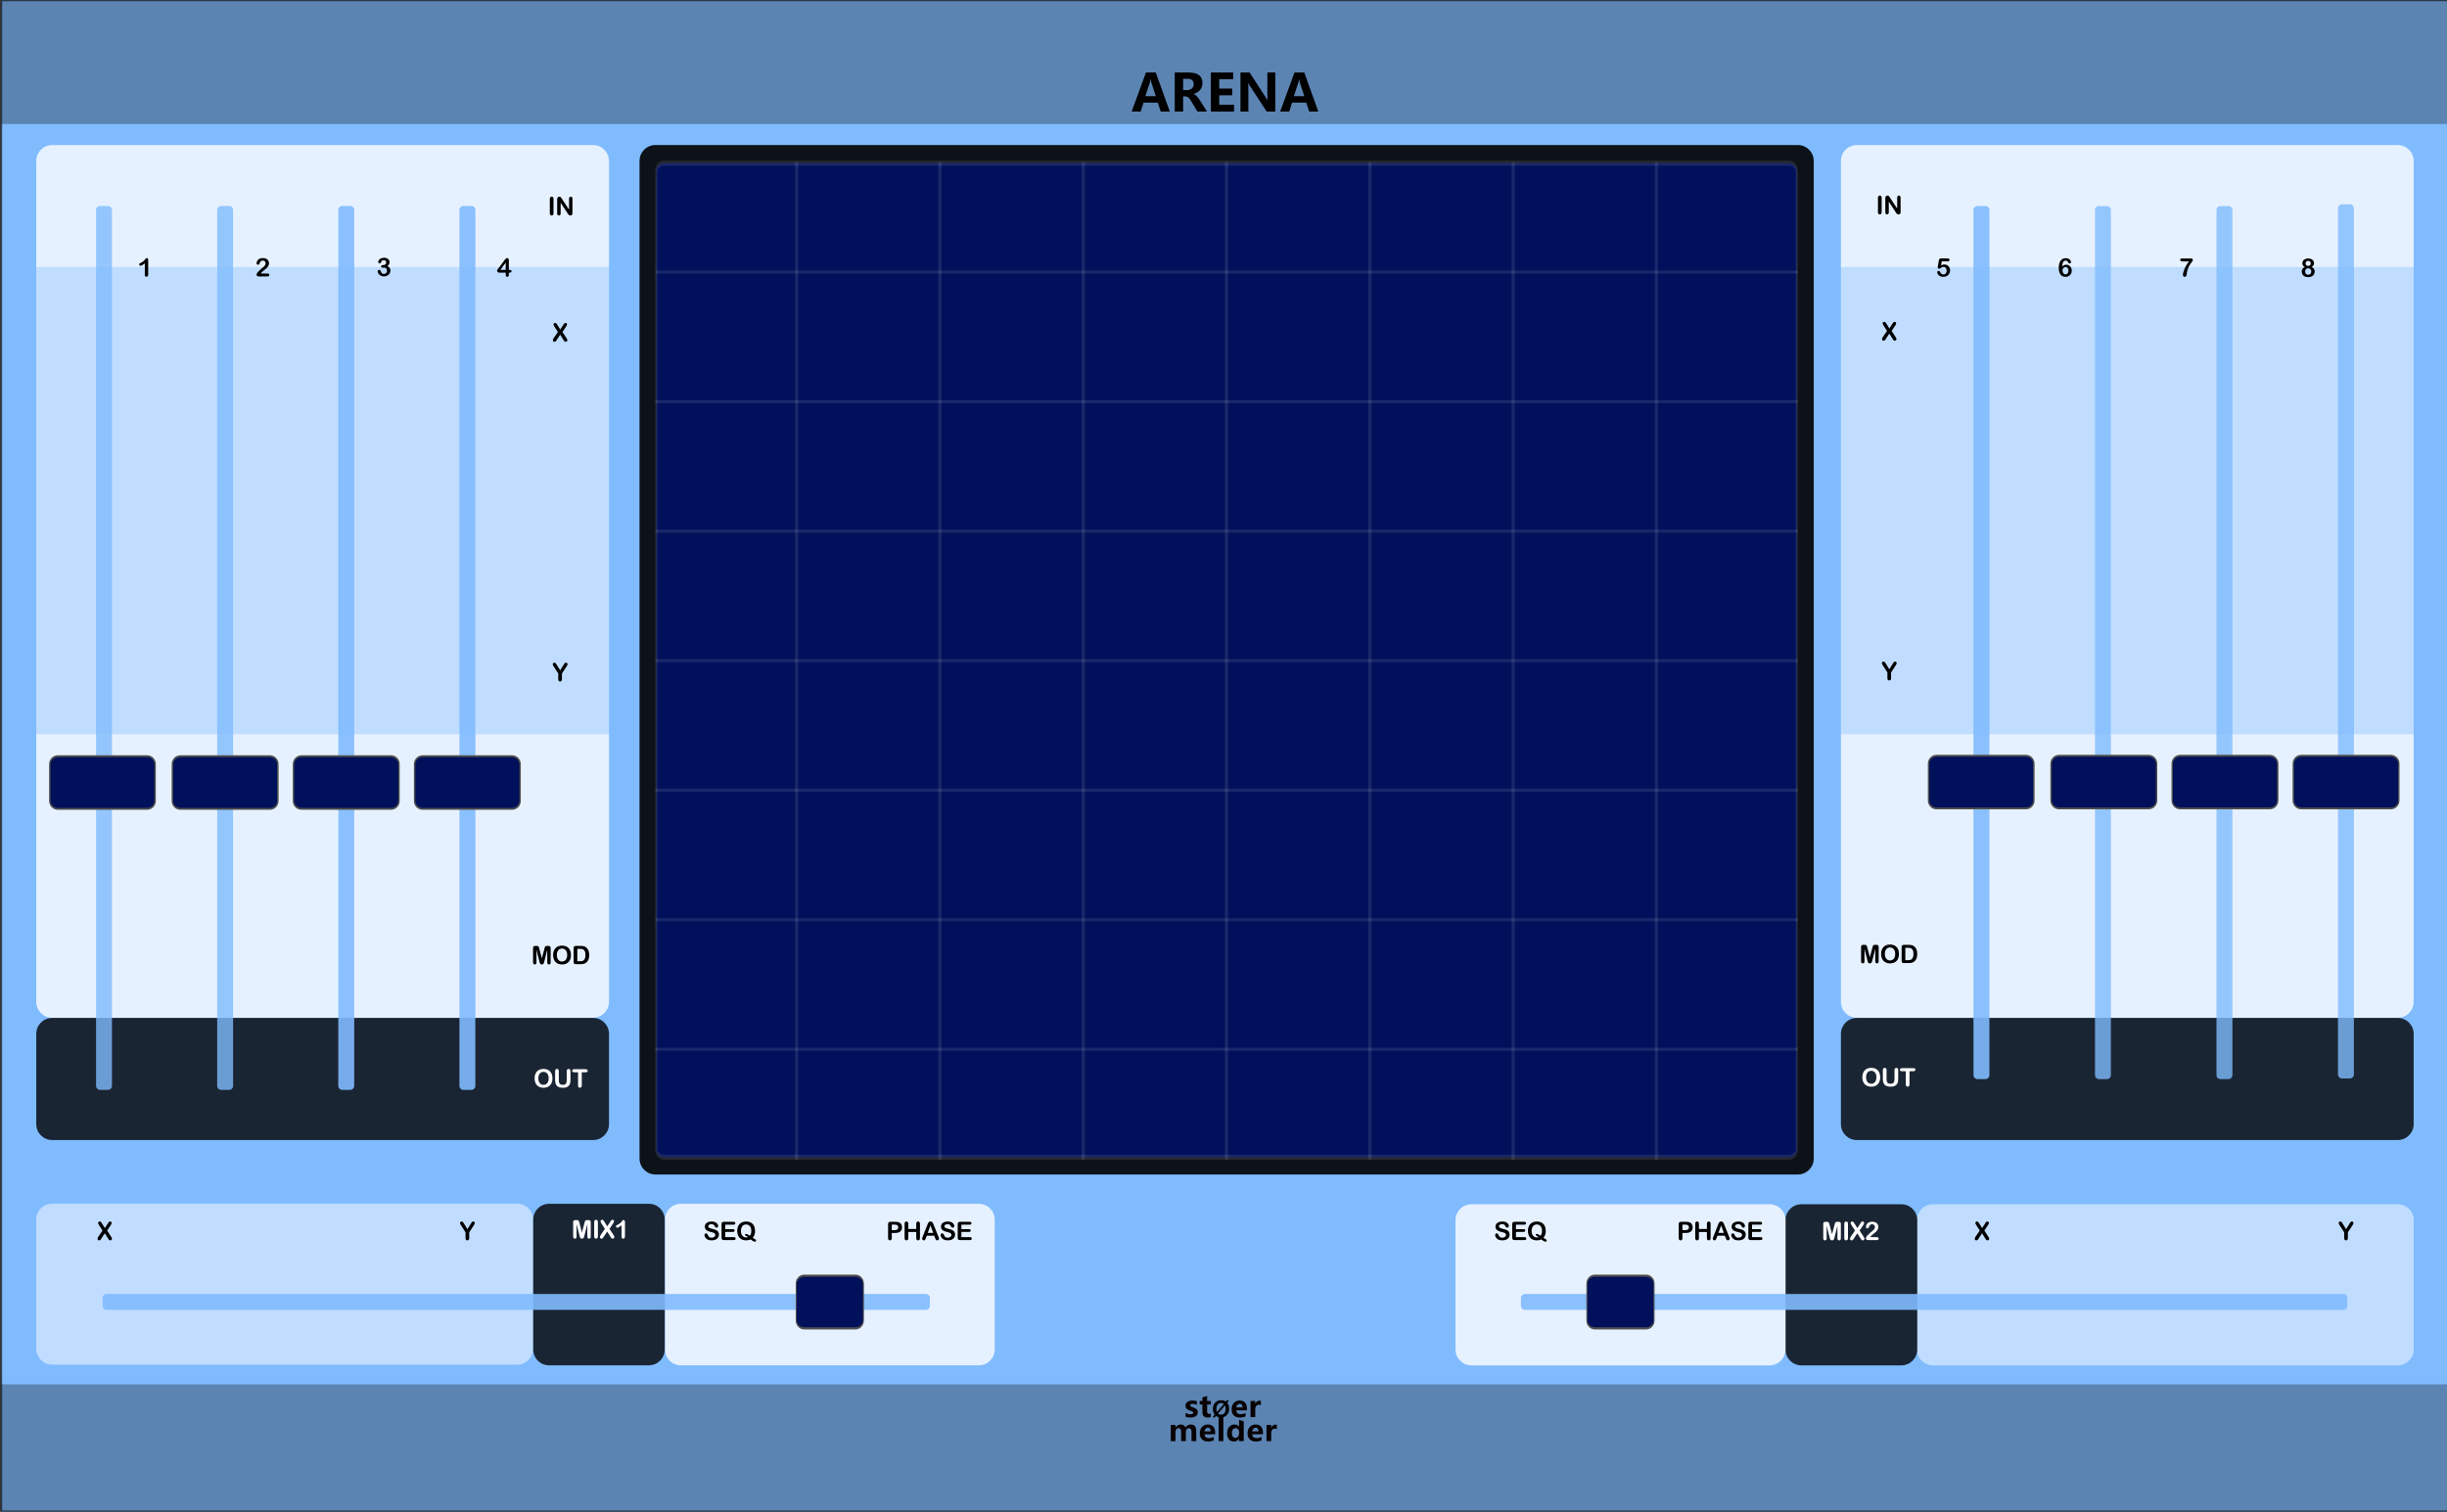 <?xml version="1.0" encoding="UTF-8" standalone="no"?>
<!DOCTYPE svg PUBLIC "-//W3C//DTD SVG 1.1//EN" "http://www.w3.org/Graphics/SVG/1.1/DTD/svg11.dtd">
<svg width="100%" height="100%" viewBox="0 0 615 380" version="1.1" xmlns="http://www.w3.org/2000/svg" xmlns:xlink="http://www.w3.org/1999/xlink" xml:space="preserve" xmlns:serif="http://www.serif.com/" style="fill-rule:evenodd;clip-rule:evenodd;stroke-linecap:round;stroke-linejoin:round;stroke-miterlimit:1.5;">
    <rect x="0" y="0" width="615" height="380" fill="#808080" stroke="none"/>
    <g id="panel" transform="matrix(0.835,0,0,1.043,-803.837,250.623)">
        <g transform="matrix(12.28,0,0,0.959,963,-240.235)">
            <rect x="0" y="0" width="60" height="380" style="fill:rgb(128,187,254);"/>
        </g>
        <g transform="matrix(1.198,0,0,0.959,1295.11,-213.396)">
            <g transform="matrix(13,0,0,13,6.754,0)">
                <path d="M0.744,0L0.568,0L0.511,-0.173L0.236,-0.173L0.181,0L0.006,0L0.283,-0.756L0.472,-0.756L0.744,0ZM0.473,-0.298L0.387,-0.56C0.382,-0.577 0.378,-0.599 0.375,-0.626L0.371,-0.626C0.369,-0.604 0.365,-0.583 0.358,-0.562L0.271,-0.298L0.473,-0.298Z" style="fill-rule:nonzero;"/>
            </g>
            <g transform="matrix(13,0,0,13,16.529,0)">
                <path d="M0.711,0L0.526,0L0.407,-0.197C0.383,-0.237 0.363,-0.264 0.347,-0.275C0.332,-0.287 0.315,-0.293 0.297,-0.293L0.249,-0.293L0.249,0L0.087,0L0.087,-0.756L0.353,-0.756C0.533,-0.756 0.623,-0.688 0.623,-0.551C0.623,-0.5 0.608,-0.456 0.577,-0.419C0.547,-0.382 0.506,-0.356 0.453,-0.341L0.453,-0.339C0.488,-0.328 0.527,-0.289 0.569,-0.224L0.711,0ZM0.249,-0.634L0.249,-0.416L0.328,-0.416C0.365,-0.416 0.396,-0.427 0.419,-0.449C0.442,-0.471 0.453,-0.498 0.453,-0.531C0.453,-0.6 0.412,-0.634 0.331,-0.634L0.249,-0.634Z" style="fill-rule:nonzero;"/>
            </g>
            <g transform="matrix(13,0,0,13,25.607,0)">
                <path d="M0.535,0L0.087,0L0.087,-0.756L0.518,-0.756L0.518,-0.625L0.249,-0.625L0.249,-0.446L0.499,-0.446L0.499,-0.315L0.249,-0.315L0.249,-0.132L0.535,-0.132L0.535,0Z" style="fill-rule:nonzero;"/>
            </g>
            <g transform="matrix(13,0,0,13,33.04,0)">
                <path d="M0.76,0L0.595,0L0.274,-0.489C0.258,-0.515 0.246,-0.535 0.238,-0.551L0.236,-0.551C0.239,-0.525 0.24,-0.485 0.24,-0.43L0.24,0L0.087,0L0.087,-0.756L0.263,-0.756L0.572,-0.281C0.592,-0.249 0.605,-0.229 0.609,-0.221L0.612,-0.221C0.609,-0.239 0.607,-0.274 0.607,-0.325L0.607,-0.756L0.76,-0.756L0.76,0Z" style="fill-rule:nonzero;"/>
            </g>
            <g transform="matrix(13,0,0,13,44.065,0)">
                <path d="M0.744,0L0.568,0L0.511,-0.173L0.236,-0.173L0.181,0L0.006,0L0.283,-0.756L0.472,-0.756L0.744,0ZM0.473,-0.298L0.387,-0.56C0.382,-0.577 0.378,-0.599 0.375,-0.626L0.371,-0.626C0.369,-0.604 0.365,-0.583 0.358,-0.562L0.271,-0.298L0.473,-0.298Z" style="fill-rule:nonzero;"/>
            </g>
        </g>
        <g transform="matrix(0.84,0,0,0.84,499.352,16.211)">
            <g transform="matrix(1.198,0,0,0.959,893.633,-224.914)">
                <g transform="matrix(9,0,0,9,64.006,347.267)">
                    <path d="M0.919,0L0.762,0L0.762,-0.308C0.762,-0.391 0.732,-0.432 0.671,-0.432C0.643,-0.432 0.62,-0.42 0.602,-0.395C0.583,-0.369 0.574,-0.339 0.574,-0.303L0.574,0L0.417,0L0.417,-0.312C0.417,-0.392 0.387,-0.432 0.327,-0.432C0.298,-0.432 0.274,-0.42 0.256,-0.396C0.238,-0.372 0.229,-0.341 0.229,-0.301L0.229,0L0.072,0L0.072,-0.54L0.229,-0.54L0.229,-0.456L0.231,-0.456C0.25,-0.486 0.275,-0.51 0.307,-0.528C0.338,-0.545 0.371,-0.553 0.405,-0.553C0.481,-0.553 0.533,-0.519 0.561,-0.451C0.603,-0.519 0.663,-0.553 0.743,-0.553C0.86,-0.553 0.919,-0.481 0.919,-0.335L0.919,0Z" style="fill:rgb(10,1,1);fill-rule:nonzero;"/>
                </g>
                <g transform="matrix(9,0,0,9,72.978,347.267)">
                    <path d="M0.551,-0.226L0.196,-0.226C0.201,-0.142 0.252,-0.1 0.347,-0.1C0.407,-0.1 0.459,-0.115 0.505,-0.144L0.505,-0.028C0.456,-0.001 0.391,0.013 0.312,0.013C0.226,0.013 0.159,-0.011 0.111,-0.06C0.063,-0.108 0.04,-0.176 0.04,-0.262C0.04,-0.348 0.065,-0.419 0.116,-0.472C0.167,-0.526 0.23,-0.553 0.307,-0.553C0.384,-0.553 0.443,-0.53 0.487,-0.484C0.53,-0.437 0.551,-0.374 0.551,-0.292L0.551,-0.226ZM0.404,-0.324C0.404,-0.405 0.372,-0.445 0.306,-0.445C0.279,-0.445 0.255,-0.434 0.234,-0.412C0.214,-0.39 0.201,-0.361 0.195,-0.324L0.404,-0.324Z" style="fill:rgb(10,1,1);fill-rule:nonzero;"/>
                </g>
                <g transform="matrix(9,0,0,9,78.351,347.267)">
                    <rect x="0.069" y="-0.799" width="0.157" height="0.799" style="fill:rgb(10,1,1);fill-rule:nonzero;"/>
                </g>
                <g transform="matrix(9,0,0,9,81.149,347.267)">
                    <path d="M0.593,0L0.436,0L0.436,-0.076L0.433,-0.076C0.395,-0.017 0.339,0.013 0.264,0.013C0.195,0.013 0.141,-0.011 0.1,-0.06C0.06,-0.108 0.04,-0.174 0.04,-0.258C0.04,-0.346 0.062,-0.418 0.108,-0.472C0.153,-0.526 0.212,-0.553 0.286,-0.553C0.356,-0.553 0.405,-0.528 0.433,-0.477L0.436,-0.477L0.438,-0.707L0.593,-0.658L0.593,0ZM0.438,-0.306C0.438,-0.342 0.427,-0.372 0.405,-0.396C0.383,-0.42 0.356,-0.432 0.323,-0.432C0.284,-0.432 0.254,-0.417 0.232,-0.386C0.21,-0.356 0.199,-0.315 0.199,-0.263C0.199,-0.213 0.21,-0.175 0.231,-0.148C0.252,-0.121 0.281,-0.108 0.318,-0.108C0.353,-0.108 0.382,-0.122 0.404,-0.15C0.427,-0.179 0.438,-0.215 0.438,-0.261L0.438,-0.306Z" style="fill:rgb(10,1,1);fill-rule:nonzero;"/>
                </g>
                <g transform="matrix(9,0,0,9,87.265,347.267)">
                    <path d="M0.551,-0.226L0.196,-0.226C0.201,-0.142 0.252,-0.1 0.347,-0.1C0.407,-0.1 0.459,-0.115 0.505,-0.144L0.505,-0.028C0.456,-0.001 0.391,0.013 0.312,0.013C0.226,0.013 0.159,-0.011 0.111,-0.06C0.063,-0.108 0.04,-0.176 0.04,-0.262C0.04,-0.348 0.065,-0.419 0.116,-0.472C0.167,-0.526 0.23,-0.553 0.307,-0.553C0.384,-0.553 0.443,-0.53 0.487,-0.484C0.53,-0.437 0.551,-0.374 0.551,-0.292L0.551,-0.226ZM0.404,-0.324C0.404,-0.405 0.372,-0.445 0.306,-0.445C0.279,-0.445 0.255,-0.434 0.234,-0.412C0.214,-0.39 0.201,-0.361 0.195,-0.324L0.404,-0.324Z" style="fill:rgb(10,1,1);fill-rule:nonzero;"/>
                </g>
                <g transform="matrix(9,0,0,9,92.639,347.267)">
                    <path d="M0.416,-0.397C0.397,-0.408 0.374,-0.414 0.346,-0.414C0.31,-0.414 0.282,-0.4 0.261,-0.373C0.24,-0.345 0.229,-0.308 0.229,-0.26L0.229,0L0.072,0L0.072,-0.54L0.229,-0.54L0.229,-0.438L0.231,-0.438C0.257,-0.512 0.305,-0.549 0.374,-0.549C0.392,-0.549 0.406,-0.547 0.416,-0.543L0.416,-0.397Z" style="fill:rgb(10,1,1);fill-rule:nonzero;"/>
                </g>
            </g>
            <g transform="matrix(1.198,0,0,0.959,893.495,-231.786)">
                <g transform="matrix(9,0,0,9,68.666,347.267)">
                    <path d="M0.058,-0.145C0.112,-0.112 0.165,-0.096 0.216,-0.096C0.281,-0.096 0.314,-0.113 0.314,-0.148C0.314,-0.173 0.287,-0.193 0.233,-0.21C0.166,-0.231 0.12,-0.254 0.095,-0.28C0.07,-0.305 0.058,-0.34 0.058,-0.383C0.058,-0.436 0.079,-0.478 0.122,-0.508C0.165,-0.538 0.221,-0.553 0.291,-0.553C0.34,-0.553 0.388,-0.546 0.434,-0.531L0.434,-0.407C0.392,-0.432 0.346,-0.444 0.295,-0.444C0.27,-0.444 0.25,-0.44 0.235,-0.431C0.22,-0.422 0.212,-0.41 0.212,-0.396C0.212,-0.371 0.235,-0.351 0.28,-0.335C0.329,-0.319 0.366,-0.304 0.39,-0.291C0.415,-0.278 0.434,-0.26 0.447,-0.238C0.459,-0.216 0.466,-0.191 0.466,-0.163C0.466,-0.107 0.444,-0.064 0.399,-0.033C0.354,-0.002 0.295,0.013 0.22,0.013C0.162,0.013 0.107,0.004 0.058,-0.015L0.058,-0.145Z" style="fill:rgb(10,1,1);fill-rule:nonzero;"/>
                </g>
                <g transform="matrix(9,0,0,9,73.244,347.267)">
                    <path d="M0.39,-0.006C0.366,0.007 0.33,0.013 0.282,0.013C0.167,0.013 0.11,-0.047 0.11,-0.167L0.11,-0.422L0.021,-0.422L0.021,-0.54L0.11,-0.54L0.11,-0.659L0.267,-0.704L0.267,-0.54L0.39,-0.54L0.39,-0.422L0.267,-0.422L0.267,-0.195C0.267,-0.137 0.289,-0.108 0.335,-0.108C0.353,-0.108 0.371,-0.114 0.39,-0.124L0.39,-0.006Z" style="fill:rgb(10,1,1);fill-rule:nonzero;"/>
                </g>
                <g transform="matrix(6.6,0,0,6.6,77.105,347.267)">
                    <path d="M0.106,0.032L0.043,-0.021L0.122,-0.115C0.067,-0.183 0.04,-0.268 0.04,-0.368C0.04,-0.487 0.075,-0.584 0.144,-0.658C0.213,-0.732 0.305,-0.769 0.418,-0.769C0.5,-0.769 0.571,-0.748 0.63,-0.706L0.698,-0.785L0.761,-0.733L0.689,-0.65C0.748,-0.581 0.778,-0.493 0.778,-0.384C0.778,-0.266 0.743,-0.17 0.674,-0.097C0.605,-0.023 0.516,0.013 0.406,0.013C0.32,0.013 0.246,-0.011 0.182,-0.059L0.106,0.032ZM0.54,-0.6C0.506,-0.628 0.463,-0.642 0.413,-0.642C0.349,-0.642 0.297,-0.617 0.258,-0.569C0.218,-0.52 0.199,-0.455 0.199,-0.375C0.199,-0.319 0.208,-0.273 0.227,-0.234L0.54,-0.6ZM0.275,-0.165C0.311,-0.131 0.356,-0.114 0.409,-0.114C0.473,-0.114 0.524,-0.137 0.563,-0.184C0.601,-0.231 0.62,-0.294 0.62,-0.374C0.62,-0.435 0.61,-0.488 0.588,-0.533L0.275,-0.165Z" style="fill-rule:nonzero;"/>
                </g>
                <g transform="matrix(9,0,0,9,82.605,347.267)">
                    <path d="M0.551,-0.226L0.196,-0.226C0.201,-0.142 0.252,-0.1 0.347,-0.1C0.407,-0.1 0.459,-0.115 0.505,-0.144L0.505,-0.028C0.456,-0.001 0.391,0.013 0.312,0.013C0.226,0.013 0.159,-0.011 0.111,-0.06C0.063,-0.108 0.04,-0.176 0.04,-0.262C0.04,-0.348 0.065,-0.419 0.116,-0.472C0.167,-0.526 0.23,-0.553 0.307,-0.553C0.384,-0.553 0.443,-0.53 0.487,-0.484C0.53,-0.437 0.551,-0.374 0.551,-0.292L0.551,-0.226ZM0.404,-0.324C0.404,-0.405 0.372,-0.445 0.306,-0.445C0.279,-0.445 0.255,-0.434 0.234,-0.412C0.214,-0.39 0.201,-0.361 0.195,-0.324L0.404,-0.324Z" style="fill:rgb(10,1,1);fill-rule:nonzero;"/>
                </g>
                <g transform="matrix(9,0,0,9,87.979,347.267)">
                    <path d="M0.416,-0.397C0.397,-0.408 0.374,-0.414 0.346,-0.414C0.31,-0.414 0.282,-0.4 0.261,-0.373C0.24,-0.345 0.229,-0.308 0.229,-0.26L0.229,0L0.072,0L0.072,-0.54L0.229,-0.54L0.229,-0.438L0.231,-0.438C0.257,-0.512 0.305,-0.549 0.374,-0.549C0.392,-0.549 0.406,-0.547 0.416,-0.543L0.416,-0.397Z" style="fill:rgb(10,1,1);fill-rule:nonzero;"/>
                </g>
            </g>
        </g>
        <g transform="matrix(4.357,0,0,1.818,1093.86,-538.329)">
            <rect x="-30.034" y="347.456" width="169.102" height="16.91" style="fill:rgb(4,4,4);fill-opacity:0.3;"/>
        </g>
        <g transform="matrix(4.357,0,0,1.763,1093.86,-852.772)">
            <rect x="-30.034" y="347.456" width="169.102" height="16.91" style="fill:rgb(4,4,4);fill-opacity:0.3;"/>
        </g>
        <g transform="matrix(32.896,0,0,25.566,-266.911,-292.473)">
            <rect x="37.388" y="2.043" width="22.397" height="14.247" style="fill:none;stroke:black;stroke-opacity:0.6;stroke-width:0.02px;"/>
        </g>
        <g transform="matrix(2.198,0,0,1.45,1528.44,-32.599)">
            <path d="M73.138,59.569C73.138,58.109 72.161,56.924 70.957,56.924L7.287,56.924C6.084,56.924 5.107,58.109 5.107,59.569L5.107,81.059C5.107,82.519 6.084,83.704 7.287,83.704L70.957,83.704C72.161,83.704 73.138,82.519 73.138,81.059L73.138,59.569Z" style="fill:white;fill-opacity:0.5;"/>
        </g>
        <g transform="matrix(0.583,0,0,1.45,1497.12,-32.599)">
            <path d="M73.138,59.569C73.138,58.109 69.454,56.924 64.916,56.924L13.328,56.924C8.791,56.924 5.107,58.109 5.107,59.569L5.107,81.059C5.107,82.519 8.791,83.704 13.328,83.704L64.916,83.704C69.454,83.704 73.138,82.519 73.138,81.059L73.138,59.569Z" style="fill-opacity:0.8;"/>
        </g>
        <g transform="matrix(1.198,-1.2326e-32,0,0.959,1470.27,8.805)">
            <g transform="matrix(6.4,0,0,6.4,33.928,51.892)">
                <path d="M0.32,-0.108L0.205,-0.564L0.205,-0.07C0.205,-0.042 0.199,-0.022 0.187,-0.008C0.175,0.005 0.158,0.012 0.138,0.012C0.119,0.012 0.103,0.005 0.09,-0.008C0.078,-0.022 0.072,-0.042 0.072,-0.07L0.072,-0.636C0.072,-0.667 0.08,-0.689 0.096,-0.699C0.112,-0.71 0.134,-0.716 0.162,-0.716L0.207,-0.716C0.234,-0.716 0.254,-0.713 0.266,-0.708C0.278,-0.704 0.287,-0.695 0.293,-0.682C0.299,-0.669 0.306,-0.649 0.313,-0.62L0.417,-0.228L0.521,-0.62C0.528,-0.649 0.535,-0.669 0.541,-0.682C0.547,-0.695 0.556,-0.704 0.568,-0.708C0.58,-0.713 0.6,-0.716 0.627,-0.716L0.672,-0.716C0.7,-0.716 0.722,-0.71 0.738,-0.699C0.754,-0.689 0.762,-0.667 0.762,-0.636L0.762,-0.07C0.762,-0.042 0.756,-0.022 0.744,-0.008C0.732,0.005 0.715,0.012 0.695,0.012C0.676,0.012 0.66,0.005 0.647,-0.008C0.635,-0.022 0.629,-0.042 0.629,-0.07L0.629,-0.564L0.514,-0.108C0.507,-0.078 0.501,-0.057 0.496,-0.043C0.491,-0.029 0.482,-0.016 0.47,-0.005C0.457,0.007 0.439,0.012 0.417,0.012C0.4,0.012 0.386,0.009 0.374,0.001C0.362,-0.006 0.353,-0.015 0.347,-0.027C0.34,-0.038 0.335,-0.051 0.331,-0.065C0.328,-0.079 0.324,-0.093 0.32,-0.108Z" style="fill:white;fill-rule:nonzero;"/>
            </g>
            <g transform="matrix(6.4,0,0,6.4,39.131,51.892)">
                <path d="M0.084,-0.076L0.084,-0.64C0.084,-0.669 0.091,-0.691 0.104,-0.706C0.117,-0.721 0.135,-0.728 0.156,-0.728C0.178,-0.728 0.195,-0.721 0.209,-0.706C0.222,-0.692 0.229,-0.67 0.229,-0.64L0.229,-0.076C0.229,-0.047 0.222,-0.024 0.209,-0.01C0.195,0.005 0.178,0.012 0.156,0.012C0.135,0.012 0.118,0.005 0.104,-0.01C0.091,-0.025 0.084,-0.047 0.084,-0.076Z" style="fill:white;fill-rule:nonzero;"/>
            </g>
            <g transform="matrix(6.4,0,0,6.4,41.006,51.892)">
                <path d="M0.052,-0.139L0.212,-0.373L0.077,-0.581C0.064,-0.601 0.055,-0.619 0.049,-0.633C0.042,-0.648 0.039,-0.661 0.039,-0.675C0.039,-0.688 0.045,-0.701 0.057,-0.712C0.07,-0.723 0.084,-0.728 0.102,-0.728C0.122,-0.728 0.138,-0.722 0.149,-0.71C0.16,-0.698 0.176,-0.676 0.196,-0.644L0.303,-0.47L0.418,-0.644C0.427,-0.659 0.435,-0.671 0.442,-0.682C0.449,-0.692 0.455,-0.701 0.461,-0.708C0.468,-0.714 0.475,-0.719 0.482,-0.723C0.49,-0.726 0.499,-0.728 0.509,-0.728C0.527,-0.728 0.542,-0.723 0.553,-0.712C0.565,-0.701 0.571,-0.688 0.571,-0.673C0.571,-0.651 0.558,-0.621 0.533,-0.584L0.392,-0.373L0.544,-0.139C0.558,-0.119 0.568,-0.102 0.574,-0.088C0.58,-0.075 0.583,-0.062 0.583,-0.05C0.583,-0.038 0.58,-0.028 0.575,-0.019C0.569,-0.009 0.561,-0.002 0.551,0.004C0.541,0.009 0.53,0.012 0.517,0.012C0.503,0.012 0.492,0.009 0.482,0.004C0.473,-0.002 0.465,-0.009 0.459,-0.018C0.454,-0.026 0.443,-0.042 0.427,-0.067L0.301,-0.265L0.167,-0.061C0.157,-0.045 0.149,-0.033 0.145,-0.027C0.14,-0.02 0.135,-0.014 0.129,-0.008C0.123,-0.002 0.115,0.003 0.107,0.007C0.098,0.01 0.089,0.012 0.077,0.012C0.06,0.012 0.045,0.007 0.033,-0.004C0.022,-0.015 0.016,-0.03 0.016,-0.051C0.016,-0.075 0.028,-0.104 0.052,-0.139Z" style="fill:white;fill-rule:nonzero;"/>
            </g>
            <g transform="matrix(6.4,0,0,6.4,44.744,51.892)">
                <path d="M0.223,-0.115L0.478,-0.115C0.503,-0.115 0.523,-0.11 0.536,-0.1C0.549,-0.089 0.556,-0.075 0.556,-0.057C0.556,-0.041 0.551,-0.028 0.54,-0.017C0.53,-0.006 0.514,0 0.492,0L0.133,0C0.108,0 0.089,-0.007 0.076,-0.02C0.062,-0.034 0.055,-0.05 0.055,-0.068C0.055,-0.08 0.06,-0.095 0.068,-0.115C0.077,-0.134 0.087,-0.149 0.097,-0.16C0.14,-0.205 0.18,-0.244 0.214,-0.276C0.249,-0.308 0.274,-0.329 0.289,-0.339C0.316,-0.358 0.338,-0.377 0.356,-0.396C0.373,-0.415 0.387,-0.434 0.396,-0.454C0.406,-0.474 0.41,-0.494 0.41,-0.513C0.41,-0.534 0.405,-0.553 0.395,-0.569C0.385,-0.586 0.372,-0.598 0.355,-0.607C0.338,-0.617 0.319,-0.621 0.299,-0.621C0.256,-0.621 0.223,-0.602 0.198,-0.565C0.195,-0.56 0.19,-0.547 0.182,-0.525C0.174,-0.503 0.166,-0.486 0.156,-0.475C0.146,-0.463 0.132,-0.457 0.114,-0.457C0.097,-0.457 0.084,-0.462 0.073,-0.473C0.063,-0.484 0.057,-0.499 0.057,-0.517C0.057,-0.54 0.062,-0.563 0.072,-0.587C0.082,-0.612 0.097,-0.634 0.117,-0.654C0.137,-0.674 0.163,-0.69 0.194,-0.702C0.224,-0.714 0.26,-0.72 0.302,-0.72C0.352,-0.72 0.394,-0.712 0.429,-0.697C0.452,-0.686 0.472,-0.672 0.489,-0.654C0.507,-0.636 0.52,-0.615 0.53,-0.591C0.539,-0.567 0.544,-0.542 0.544,-0.516C0.544,-0.476 0.534,-0.439 0.514,-0.406C0.494,-0.373 0.473,-0.347 0.453,-0.328C0.432,-0.31 0.397,-0.28 0.348,-0.24C0.299,-0.2 0.265,-0.169 0.247,-0.147C0.239,-0.138 0.231,-0.128 0.223,-0.115Z" style="fill:white;fill-rule:nonzero;"/>
            </g>
        </g>
        <g transform="matrix(1.459,0,0,1.454,1155.37,-32.941)">
            <path d="M73.138,59.561C73.138,58.106 71.666,56.924 69.853,56.924L8.391,56.924C6.579,56.924 5.107,58.106 5.107,59.561L5.107,81.066C5.107,82.522 6.579,83.704 8.391,83.704L69.853,83.704C71.666,83.704 73.138,82.522 73.138,81.066L73.138,59.561Z" style="fill:white;fill-opacity:0.8;"/>
        </g>
        <g transform="matrix(1.46,0,0,1.45,1393.32,-32.599)">
            <path d="M73.138,59.569C73.138,58.109 71.667,56.924 69.855,56.924L8.389,56.924C6.578,56.924 5.107,58.109 5.107,59.569L5.107,81.059C5.107,82.519 6.578,83.704 8.389,83.704L69.855,83.704C71.667,83.704 73.138,82.519 73.138,81.059L73.138,59.569Z" style="fill:white;fill-opacity:0.8;"/>
        </g>
        <g transform="matrix(2.198,0,0,1.449,962.369,-32.689)">
            <path d="M73.138,59.569C73.138,58.109 72.161,56.924 70.957,56.924L7.287,56.924C6.084,56.924 5.107,58.109 5.107,59.569L5.107,81.058C5.107,82.519 6.084,83.704 7.287,83.704L70.957,83.704C72.161,83.704 73.138,82.519 73.138,81.058L73.138,59.569Z" style="fill:white;fill-opacity:0.5;"/>
        </g>
        <g transform="matrix(0.582,0,0,1.454,1120.2,-32.941)">
            <path d="M73.138,59.561C73.138,58.106 69.45,56.924 64.909,56.924L13.336,56.924C8.794,56.924 5.107,58.106 5.107,59.561L5.107,81.066C5.107,82.522 8.794,83.704 13.336,83.704L64.909,83.704C69.45,83.704 73.138,82.522 73.138,81.066L73.138,59.561Z" style="fill-opacity:0.8;"/>
        </g>
        <g transform="matrix(1.198,0,0,0.959,944.825,8.805)">
            <g transform="matrix(6.4,0,0,6.4,39.304,51.892)">
                <path d="M0.052,-0.139L0.212,-0.373L0.077,-0.581C0.064,-0.601 0.055,-0.619 0.049,-0.633C0.042,-0.648 0.039,-0.661 0.039,-0.675C0.039,-0.688 0.045,-0.701 0.057,-0.712C0.07,-0.723 0.084,-0.728 0.102,-0.728C0.122,-0.728 0.138,-0.722 0.149,-0.71C0.16,-0.698 0.176,-0.676 0.196,-0.644L0.303,-0.47L0.418,-0.644C0.427,-0.659 0.435,-0.671 0.442,-0.682C0.449,-0.692 0.455,-0.701 0.461,-0.708C0.468,-0.714 0.475,-0.719 0.482,-0.723C0.49,-0.726 0.499,-0.728 0.509,-0.728C0.527,-0.728 0.542,-0.723 0.553,-0.712C0.565,-0.701 0.571,-0.688 0.571,-0.673C0.571,-0.651 0.558,-0.621 0.533,-0.584L0.392,-0.373L0.544,-0.139C0.558,-0.119 0.568,-0.102 0.574,-0.088C0.58,-0.075 0.583,-0.062 0.583,-0.05C0.583,-0.038 0.58,-0.028 0.575,-0.019C0.569,-0.009 0.561,-0.002 0.551,0.004C0.541,0.009 0.53,0.012 0.517,0.012C0.503,0.012 0.492,0.009 0.482,0.004C0.473,-0.002 0.465,-0.009 0.459,-0.018C0.454,-0.026 0.443,-0.042 0.427,-0.067L0.301,-0.265L0.167,-0.061C0.157,-0.045 0.149,-0.033 0.145,-0.027C0.14,-0.02 0.135,-0.014 0.129,-0.008C0.123,-0.002 0.115,0.003 0.107,0.007C0.098,0.01 0.089,0.012 0.077,0.012C0.06,0.012 0.045,0.007 0.033,-0.004C0.022,-0.015 0.016,-0.03 0.016,-0.051C0.016,-0.075 0.028,-0.104 0.052,-0.139Z" style="fill-rule:nonzero;"/>
            </g>
        </g>
        <g transform="matrix(1.198,0,0,0.959,1053.97,8.805)">
            <g transform="matrix(6.4,0,0,6.4,39.237,51.892)">
                <path d="M0.238,-0.076L0.238,-0.303L0.063,-0.574C0.048,-0.599 0.037,-0.618 0.031,-0.631C0.024,-0.645 0.021,-0.657 0.021,-0.667C0.021,-0.684 0.027,-0.698 0.04,-0.71C0.053,-0.722 0.069,-0.728 0.088,-0.728C0.108,-0.728 0.123,-0.722 0.133,-0.711C0.143,-0.7 0.159,-0.678 0.179,-0.644L0.313,-0.427L0.448,-0.644C0.456,-0.657 0.463,-0.669 0.469,-0.678C0.474,-0.687 0.48,-0.695 0.487,-0.703C0.494,-0.711 0.501,-0.717 0.509,-0.722C0.517,-0.726 0.527,-0.728 0.539,-0.728C0.557,-0.728 0.573,-0.722 0.585,-0.71C0.597,-0.698 0.603,-0.685 0.603,-0.669C0.603,-0.656 0.6,-0.644 0.594,-0.631C0.588,-0.618 0.577,-0.601 0.562,-0.578L0.383,-0.303L0.383,-0.076C0.383,-0.047 0.376,-0.024 0.362,-0.01C0.349,0.005 0.331,0.012 0.31,0.012C0.289,0.012 0.271,0.005 0.258,-0.01C0.244,-0.024 0.238,-0.046 0.238,-0.076Z" style="fill-rule:nonzero;"/>
            </g>
        </g>
        <g transform="matrix(1.198,0,0,0.959,1094,8.391)">
            <g transform="matrix(6.4,0,0,6.4,33.928,51.892)">
                <path d="M0.32,-0.108L0.205,-0.564L0.205,-0.07C0.205,-0.042 0.199,-0.022 0.187,-0.008C0.175,0.005 0.158,0.012 0.138,0.012C0.119,0.012 0.103,0.005 0.09,-0.008C0.078,-0.022 0.072,-0.042 0.072,-0.07L0.072,-0.636C0.072,-0.667 0.08,-0.689 0.096,-0.699C0.112,-0.71 0.134,-0.716 0.162,-0.716L0.207,-0.716C0.234,-0.716 0.254,-0.713 0.266,-0.708C0.278,-0.704 0.287,-0.695 0.293,-0.682C0.299,-0.669 0.306,-0.649 0.313,-0.62L0.417,-0.228L0.521,-0.62C0.528,-0.649 0.535,-0.669 0.541,-0.682C0.547,-0.695 0.556,-0.704 0.568,-0.708C0.58,-0.713 0.6,-0.716 0.627,-0.716L0.672,-0.716C0.7,-0.716 0.722,-0.71 0.738,-0.699C0.754,-0.689 0.762,-0.667 0.762,-0.636L0.762,-0.07C0.762,-0.042 0.756,-0.022 0.744,-0.008C0.732,0.005 0.715,0.012 0.695,0.012C0.676,0.012 0.66,0.005 0.647,-0.008C0.635,-0.022 0.629,-0.042 0.629,-0.07L0.629,-0.564L0.514,-0.108C0.507,-0.078 0.501,-0.057 0.496,-0.043C0.491,-0.029 0.482,-0.016 0.47,-0.005C0.457,0.007 0.439,0.012 0.417,0.012C0.4,0.012 0.386,0.009 0.374,0.001C0.362,-0.006 0.353,-0.015 0.347,-0.027C0.34,-0.038 0.335,-0.051 0.331,-0.065C0.328,-0.079 0.324,-0.093 0.32,-0.108Z" style="fill:white;fill-rule:nonzero;"/>
            </g>
            <g transform="matrix(6.4,0,0,6.4,39.131,51.892)">
                <path d="M0.084,-0.076L0.084,-0.64C0.084,-0.669 0.091,-0.691 0.104,-0.706C0.117,-0.721 0.135,-0.728 0.156,-0.728C0.178,-0.728 0.195,-0.721 0.209,-0.706C0.222,-0.692 0.229,-0.67 0.229,-0.64L0.229,-0.076C0.229,-0.047 0.222,-0.024 0.209,-0.01C0.195,0.005 0.178,0.012 0.156,0.012C0.135,0.012 0.118,0.005 0.104,-0.01C0.091,-0.025 0.084,-0.047 0.084,-0.076Z" style="fill:white;fill-rule:nonzero;"/>
            </g>
            <g transform="matrix(6.4,0,0,6.4,41.006,51.892)">
                <path d="M0.052,-0.139L0.212,-0.373L0.077,-0.581C0.064,-0.601 0.055,-0.619 0.049,-0.633C0.042,-0.648 0.039,-0.661 0.039,-0.675C0.039,-0.688 0.045,-0.701 0.057,-0.712C0.07,-0.723 0.084,-0.728 0.102,-0.728C0.122,-0.728 0.138,-0.722 0.149,-0.71C0.16,-0.698 0.176,-0.676 0.196,-0.644L0.303,-0.47L0.418,-0.644C0.427,-0.659 0.435,-0.671 0.442,-0.682C0.449,-0.692 0.455,-0.701 0.461,-0.708C0.468,-0.714 0.475,-0.719 0.482,-0.723C0.49,-0.726 0.499,-0.728 0.509,-0.728C0.527,-0.728 0.542,-0.723 0.553,-0.712C0.565,-0.701 0.571,-0.688 0.571,-0.673C0.571,-0.651 0.558,-0.621 0.533,-0.584L0.392,-0.373L0.544,-0.139C0.558,-0.119 0.568,-0.102 0.574,-0.088C0.58,-0.075 0.583,-0.062 0.583,-0.05C0.583,-0.038 0.58,-0.028 0.575,-0.019C0.569,-0.009 0.561,-0.002 0.551,0.004C0.541,0.009 0.53,0.012 0.517,0.012C0.503,0.012 0.492,0.009 0.482,0.004C0.473,-0.002 0.465,-0.009 0.459,-0.018C0.454,-0.026 0.443,-0.042 0.427,-0.067L0.301,-0.265L0.167,-0.061C0.157,-0.045 0.149,-0.033 0.145,-0.027C0.14,-0.02 0.135,-0.014 0.129,-0.008C0.123,-0.002 0.115,0.003 0.107,0.007C0.098,0.01 0.089,0.012 0.077,0.012C0.06,0.012 0.045,0.007 0.033,-0.004C0.022,-0.015 0.016,-0.03 0.016,-0.051C0.016,-0.075 0.028,-0.104 0.052,-0.139Z" style="fill:white;fill-rule:nonzero;"/>
            </g>
            <g transform="matrix(6.4,0,0,6.4,44.744,51.892)">
                <path d="M0.282,-0.067L0.282,-0.511C0.2,-0.448 0.144,-0.416 0.115,-0.416C0.102,-0.416 0.089,-0.421 0.079,-0.432C0.068,-0.443 0.063,-0.456 0.063,-0.47C0.063,-0.487 0.068,-0.499 0.079,-0.507C0.089,-0.515 0.107,-0.525 0.134,-0.537C0.173,-0.556 0.205,-0.575 0.228,-0.596C0.252,-0.616 0.273,-0.639 0.291,-0.665C0.309,-0.69 0.321,-0.706 0.327,-0.711C0.332,-0.717 0.343,-0.72 0.358,-0.72C0.375,-0.72 0.389,-0.714 0.399,-0.7C0.41,-0.687 0.415,-0.668 0.415,-0.645L0.415,-0.086C0.415,-0.021 0.393,0.012 0.348,0.012C0.328,0.012 0.312,0.006 0.3,-0.008C0.288,-0.021 0.282,-0.041 0.282,-0.067Z" style="fill:white;fill-rule:nonzero;"/>
            </g>
        </g>
        <g transform="matrix(1.198,-1.2326e-32,0,0.959,1132.9,8.805)">
            <g transform="matrix(6.4,0,0,6.4,34.562,51.892)">
                <path d="M0.622,-0.215C0.622,-0.172 0.611,-0.133 0.589,-0.098C0.566,-0.064 0.534,-0.037 0.491,-0.017C0.448,0.002 0.397,0.012 0.338,0.012C0.267,0.012 0.209,-0.001 0.163,-0.028C0.131,-0.047 0.104,-0.073 0.084,-0.105C0.063,-0.137 0.053,-0.168 0.053,-0.198C0.053,-0.216 0.059,-0.231 0.072,-0.243C0.084,-0.256 0.099,-0.262 0.118,-0.262C0.133,-0.262 0.146,-0.257 0.157,-0.248C0.168,-0.238 0.177,-0.223 0.184,-0.204C0.193,-0.181 0.203,-0.162 0.214,-0.147C0.224,-0.132 0.239,-0.119 0.258,-0.109C0.278,-0.099 0.303,-0.094 0.334,-0.094C0.377,-0.094 0.412,-0.104 0.439,-0.124C0.466,-0.144 0.479,-0.169 0.479,-0.199C0.479,-0.223 0.472,-0.242 0.457,-0.257C0.443,-0.272 0.424,-0.283 0.401,-0.291C0.378,-0.299 0.347,-0.307 0.309,-0.316C0.258,-0.328 0.215,-0.342 0.18,-0.358C0.145,-0.374 0.118,-0.396 0.097,-0.424C0.077,-0.452 0.067,-0.486 0.067,-0.528C0.067,-0.567 0.078,-0.602 0.099,-0.633C0.121,-0.663 0.152,-0.687 0.192,-0.703C0.233,-0.72 0.281,-0.728 0.336,-0.728C0.38,-0.728 0.418,-0.723 0.45,-0.712C0.482,-0.701 0.509,-0.686 0.53,-0.668C0.551,-0.65 0.566,-0.631 0.576,-0.611C0.586,-0.591 0.591,-0.572 0.591,-0.553C0.591,-0.536 0.585,-0.52 0.573,-0.507C0.56,-0.493 0.545,-0.486 0.527,-0.486C0.51,-0.486 0.498,-0.49 0.489,-0.498C0.48,-0.507 0.471,-0.52 0.461,-0.539C0.448,-0.566 0.432,-0.587 0.414,-0.602C0.396,-0.617 0.367,-0.625 0.326,-0.625C0.289,-0.625 0.259,-0.617 0.236,-0.6C0.213,-0.584 0.201,-0.564 0.201,-0.541C0.201,-0.527 0.205,-0.514 0.213,-0.504C0.221,-0.493 0.231,-0.485 0.245,-0.477C0.259,-0.47 0.273,-0.464 0.287,-0.459C0.301,-0.455 0.324,-0.449 0.356,-0.441C0.396,-0.431 0.433,-0.421 0.466,-0.41C0.498,-0.398 0.526,-0.384 0.549,-0.368C0.572,-0.352 0.59,-0.331 0.603,-0.306C0.616,-0.281 0.622,-0.251 0.622,-0.215Z" style="fill-rule:nonzero;"/>
            </g>
            <g transform="matrix(6.4,0,0,6.4,38.703,51.892)">
                <path d="M0.55,-0.604L0.223,-0.604L0.223,-0.428L0.524,-0.428C0.546,-0.428 0.563,-0.423 0.573,-0.413C0.584,-0.403 0.59,-0.39 0.59,-0.374C0.59,-0.358 0.584,-0.344 0.574,-0.334C0.563,-0.324 0.546,-0.319 0.524,-0.319L0.223,-0.319L0.223,-0.115L0.561,-0.115C0.584,-0.115 0.601,-0.11 0.613,-0.099C0.624,-0.089 0.63,-0.075 0.63,-0.057C0.63,-0.04 0.624,-0.026 0.613,-0.016C0.601,-0.005 0.584,0 0.561,0L0.167,0C0.135,0 0.113,-0.007 0.099,-0.021C0.085,-0.035 0.078,-0.058 0.078,-0.089L0.078,-0.627C0.078,-0.648 0.081,-0.665 0.087,-0.678C0.094,-0.691 0.103,-0.701 0.116,-0.707C0.13,-0.713 0.146,-0.716 0.167,-0.716L0.55,-0.716C0.573,-0.716 0.59,-0.711 0.601,-0.7C0.613,-0.69 0.618,-0.677 0.618,-0.66C0.618,-0.643 0.613,-0.63 0.601,-0.619C0.59,-0.609 0.573,-0.604 0.55,-0.604Z" style="fill-rule:nonzero;"/>
            </g>
            <g transform="matrix(6.4,0,0,6.4,42.844,51.892)">
                <path d="M0.654,-0.089C0.675,-0.075 0.698,-0.061 0.723,-0.047C0.748,-0.034 0.765,-0.023 0.773,-0.015C0.781,-0.007 0.785,0.004 0.785,0.019C0.785,0.029 0.78,0.04 0.771,0.05C0.761,0.061 0.75,0.066 0.736,0.066C0.725,0.066 0.711,0.062 0.696,0.055C0.68,0.048 0.661,0.038 0.64,0.024C0.619,0.01 0.595,-0.006 0.57,-0.024C0.523,0 0.465,0.012 0.396,0.012C0.34,0.012 0.29,0.003 0.246,-0.014C0.202,-0.032 0.165,-0.058 0.135,-0.091C0.105,-0.124 0.083,-0.164 0.068,-0.21C0.052,-0.256 0.045,-0.306 0.045,-0.36C0.045,-0.415 0.053,-0.465 0.069,-0.511C0.084,-0.557 0.107,-0.596 0.137,-0.628C0.167,-0.661 0.204,-0.685 0.247,-0.702C0.29,-0.719 0.338,-0.728 0.393,-0.728C0.467,-0.728 0.531,-0.713 0.584,-0.683C0.637,-0.653 0.678,-0.61 0.705,-0.554C0.732,-0.499 0.746,-0.434 0.746,-0.359C0.746,-0.245 0.715,-0.155 0.654,-0.089ZM0.54,-0.168C0.56,-0.191 0.575,-0.218 0.585,-0.25C0.594,-0.282 0.599,-0.318 0.599,-0.36C0.599,-0.412 0.591,-0.458 0.574,-0.496C0.557,-0.535 0.533,-0.564 0.501,-0.583C0.47,-0.603 0.434,-0.613 0.393,-0.613C0.364,-0.613 0.337,-0.607 0.313,-0.596C0.288,-0.586 0.267,-0.57 0.249,-0.549C0.232,-0.528 0.218,-0.501 0.207,-0.469C0.197,-0.437 0.192,-0.4 0.192,-0.36C0.192,-0.278 0.211,-0.214 0.25,-0.17C0.288,-0.125 0.336,-0.103 0.395,-0.103C0.419,-0.103 0.444,-0.108 0.469,-0.118C0.454,-0.13 0.435,-0.141 0.412,-0.152C0.389,-0.164 0.373,-0.173 0.365,-0.179C0.356,-0.185 0.352,-0.194 0.352,-0.205C0.352,-0.215 0.356,-0.223 0.364,-0.231C0.372,-0.238 0.381,-0.242 0.391,-0.242C0.421,-0.242 0.47,-0.217 0.54,-0.168Z" style="fill-rule:nonzero;"/>
            </g>
        </g>
        <g transform="matrix(1.198,-1.2326e-32,0,0.959,1193.02,8.805)">
            <g transform="matrix(6.4,0,0,6.4,30.357,51.892)">
                <path d="M0.356,-0.279L0.223,-0.279L0.223,-0.076C0.223,-0.047 0.216,-0.025 0.203,-0.01C0.189,0.005 0.172,0.012 0.151,0.012C0.129,0.012 0.111,0.005 0.098,-0.01C0.085,-0.025 0.078,-0.047 0.078,-0.075L0.078,-0.627C0.078,-0.659 0.085,-0.682 0.1,-0.695C0.115,-0.709 0.138,-0.716 0.17,-0.716L0.356,-0.716C0.411,-0.716 0.453,-0.712 0.483,-0.703C0.512,-0.695 0.538,-0.681 0.559,-0.663C0.58,-0.644 0.596,-0.621 0.607,-0.593C0.618,-0.566 0.624,-0.535 0.624,-0.501C0.624,-0.428 0.602,-0.373 0.557,-0.335C0.512,-0.298 0.445,-0.279 0.356,-0.279ZM0.321,-0.607L0.223,-0.607L0.223,-0.388L0.321,-0.388C0.355,-0.388 0.384,-0.392 0.406,-0.399C0.429,-0.406 0.447,-0.418 0.459,-0.434C0.471,-0.45 0.477,-0.472 0.477,-0.498C0.477,-0.53 0.468,-0.555 0.449,-0.575C0.428,-0.596 0.386,-0.607 0.321,-0.607Z" style="fill-rule:nonzero;"/>
            </g>
            <g transform="matrix(6.4,0,0,6.4,34.498,51.892)">
                <path d="M0.224,-0.64L0.224,-0.435L0.537,-0.435L0.537,-0.64C0.537,-0.669 0.544,-0.691 0.557,-0.706C0.57,-0.721 0.587,-0.728 0.609,-0.728C0.631,-0.728 0.648,-0.721 0.662,-0.706C0.675,-0.692 0.682,-0.67 0.682,-0.64L0.682,-0.076C0.682,-0.047 0.675,-0.024 0.662,-0.01C0.648,0.005 0.63,0.012 0.609,0.012C0.587,0.012 0.57,0.005 0.557,-0.01C0.544,-0.025 0.537,-0.047 0.537,-0.076L0.537,-0.317L0.224,-0.317L0.224,-0.076C0.224,-0.047 0.217,-0.024 0.204,-0.01C0.19,0.005 0.172,0.012 0.151,0.012C0.129,0.012 0.112,0.005 0.099,-0.01C0.086,-0.025 0.079,-0.047 0.079,-0.076L0.079,-0.64C0.079,-0.669 0.086,-0.691 0.098,-0.706C0.111,-0.721 0.129,-0.728 0.151,-0.728C0.173,-0.728 0.19,-0.721 0.204,-0.706C0.217,-0.692 0.224,-0.67 0.224,-0.64Z" style="fill-rule:nonzero;"/>
            </g>
            <g transform="matrix(6.4,0,0,6.4,39.233,51.892)">
                <path d="M0.536,-0.081L0.502,-0.171L0.211,-0.171L0.177,-0.079C0.163,-0.043 0.152,-0.019 0.143,-0.007C0.133,0.006 0.118,0.012 0.096,0.012C0.078,0.012 0.062,0.006 0.048,-0.008C0.034,-0.021 0.027,-0.036 0.027,-0.053C0.027,-0.063 0.028,-0.073 0.032,-0.083C0.035,-0.094 0.04,-0.108 0.048,-0.127L0.231,-0.592C0.236,-0.605 0.242,-0.621 0.25,-0.64C0.257,-0.659 0.265,-0.674 0.273,-0.687C0.281,-0.699 0.292,-0.709 0.306,-0.717C0.319,-0.724 0.336,-0.728 0.356,-0.728C0.376,-0.728 0.393,-0.724 0.406,-0.717C0.42,-0.709 0.431,-0.699 0.439,-0.687C0.448,-0.675 0.455,-0.662 0.46,-0.648C0.466,-0.634 0.473,-0.616 0.482,-0.593L0.669,-0.131C0.684,-0.096 0.691,-0.07 0.691,-0.054C0.691,-0.038 0.684,-0.022 0.67,-0.009C0.656,0.005 0.64,0.012 0.62,0.012C0.609,0.012 0.599,0.01 0.591,0.006C0.583,0.002 0.576,-0.003 0.57,-0.01C0.565,-0.017 0.559,-0.028 0.552,-0.043C0.546,-0.057 0.541,-0.07 0.536,-0.081ZM0.249,-0.28L0.463,-0.28L0.355,-0.575L0.249,-0.28Z" style="fill-rule:nonzero;"/>
            </g>
            <g transform="matrix(6.4,0,0,6.4,43.708,51.892)">
                <path d="M0.622,-0.215C0.622,-0.172 0.611,-0.133 0.589,-0.098C0.566,-0.064 0.534,-0.037 0.491,-0.017C0.448,0.002 0.397,0.012 0.338,0.012C0.267,0.012 0.209,-0.001 0.163,-0.028C0.131,-0.047 0.104,-0.073 0.084,-0.105C0.063,-0.137 0.053,-0.168 0.053,-0.198C0.053,-0.216 0.059,-0.231 0.072,-0.243C0.084,-0.256 0.099,-0.262 0.118,-0.262C0.133,-0.262 0.146,-0.257 0.157,-0.248C0.168,-0.238 0.177,-0.223 0.184,-0.204C0.193,-0.181 0.203,-0.162 0.214,-0.147C0.224,-0.132 0.239,-0.119 0.258,-0.109C0.278,-0.099 0.303,-0.094 0.334,-0.094C0.377,-0.094 0.412,-0.104 0.439,-0.124C0.466,-0.144 0.479,-0.169 0.479,-0.199C0.479,-0.223 0.472,-0.242 0.457,-0.257C0.443,-0.272 0.424,-0.283 0.401,-0.291C0.378,-0.299 0.347,-0.307 0.309,-0.316C0.258,-0.328 0.215,-0.342 0.18,-0.358C0.145,-0.374 0.118,-0.396 0.097,-0.424C0.077,-0.452 0.067,-0.486 0.067,-0.528C0.067,-0.567 0.078,-0.602 0.099,-0.633C0.121,-0.663 0.152,-0.687 0.192,-0.703C0.233,-0.72 0.281,-0.728 0.336,-0.728C0.38,-0.728 0.418,-0.723 0.45,-0.712C0.482,-0.701 0.509,-0.686 0.53,-0.668C0.551,-0.65 0.566,-0.631 0.576,-0.611C0.586,-0.591 0.591,-0.572 0.591,-0.553C0.591,-0.536 0.585,-0.52 0.573,-0.507C0.56,-0.493 0.545,-0.486 0.527,-0.486C0.51,-0.486 0.498,-0.49 0.489,-0.498C0.48,-0.507 0.471,-0.52 0.461,-0.539C0.448,-0.566 0.432,-0.587 0.414,-0.602C0.396,-0.617 0.367,-0.625 0.326,-0.625C0.289,-0.625 0.259,-0.617 0.236,-0.6C0.213,-0.584 0.201,-0.564 0.201,-0.541C0.201,-0.527 0.205,-0.514 0.213,-0.504C0.221,-0.493 0.231,-0.485 0.245,-0.477C0.259,-0.47 0.273,-0.464 0.287,-0.459C0.301,-0.455 0.324,-0.449 0.356,-0.441C0.396,-0.431 0.433,-0.421 0.466,-0.41C0.498,-0.398 0.526,-0.384 0.549,-0.368C0.572,-0.352 0.59,-0.331 0.603,-0.306C0.616,-0.281 0.622,-0.251 0.622,-0.215Z" style="fill-rule:nonzero;"/>
            </g>
            <g transform="matrix(6.4,0,0,6.4,47.848,51.892)">
                <path d="M0.55,-0.604L0.223,-0.604L0.223,-0.428L0.524,-0.428C0.546,-0.428 0.563,-0.423 0.573,-0.413C0.584,-0.403 0.59,-0.39 0.59,-0.374C0.59,-0.358 0.584,-0.344 0.574,-0.334C0.563,-0.324 0.546,-0.319 0.524,-0.319L0.223,-0.319L0.223,-0.115L0.561,-0.115C0.584,-0.115 0.601,-0.11 0.613,-0.099C0.624,-0.089 0.63,-0.075 0.63,-0.057C0.63,-0.04 0.624,-0.026 0.613,-0.016C0.601,-0.005 0.584,0 0.561,0L0.167,0C0.135,0 0.113,-0.007 0.099,-0.021C0.085,-0.035 0.078,-0.058 0.078,-0.089L0.078,-0.627C0.078,-0.648 0.081,-0.665 0.087,-0.678C0.094,-0.691 0.103,-0.701 0.116,-0.707C0.13,-0.713 0.146,-0.716 0.167,-0.716L0.55,-0.716C0.573,-0.716 0.59,-0.711 0.601,-0.7C0.613,-0.69 0.618,-0.677 0.618,-0.66C0.618,-0.643 0.613,-0.63 0.601,-0.619C0.59,-0.609 0.573,-0.604 0.55,-0.604Z" style="fill-rule:nonzero;"/>
            </g>
        </g>
        <g transform="matrix(1.198,-1.2326e-32,0,0.959,1370.89,8.805)">
            <g transform="matrix(6.4,0,0,6.4,34.562,51.892)">
                <path d="M0.622,-0.215C0.622,-0.172 0.611,-0.133 0.589,-0.098C0.566,-0.064 0.534,-0.037 0.491,-0.017C0.448,0.002 0.397,0.012 0.338,0.012C0.267,0.012 0.209,-0.001 0.163,-0.028C0.131,-0.047 0.104,-0.073 0.084,-0.105C0.063,-0.137 0.053,-0.168 0.053,-0.198C0.053,-0.216 0.059,-0.231 0.072,-0.243C0.084,-0.256 0.099,-0.262 0.118,-0.262C0.133,-0.262 0.146,-0.257 0.157,-0.248C0.168,-0.238 0.177,-0.223 0.184,-0.204C0.193,-0.181 0.203,-0.162 0.214,-0.147C0.224,-0.132 0.239,-0.119 0.258,-0.109C0.278,-0.099 0.303,-0.094 0.334,-0.094C0.377,-0.094 0.412,-0.104 0.439,-0.124C0.466,-0.144 0.479,-0.169 0.479,-0.199C0.479,-0.223 0.472,-0.242 0.457,-0.257C0.443,-0.272 0.424,-0.283 0.401,-0.291C0.378,-0.299 0.347,-0.307 0.309,-0.316C0.258,-0.328 0.215,-0.342 0.18,-0.358C0.145,-0.374 0.118,-0.396 0.097,-0.424C0.077,-0.452 0.067,-0.486 0.067,-0.528C0.067,-0.567 0.078,-0.602 0.099,-0.633C0.121,-0.663 0.152,-0.687 0.192,-0.703C0.233,-0.72 0.281,-0.728 0.336,-0.728C0.38,-0.728 0.418,-0.723 0.45,-0.712C0.482,-0.701 0.509,-0.686 0.53,-0.668C0.551,-0.65 0.566,-0.631 0.576,-0.611C0.586,-0.591 0.591,-0.572 0.591,-0.553C0.591,-0.536 0.585,-0.52 0.573,-0.507C0.56,-0.493 0.545,-0.486 0.527,-0.486C0.51,-0.486 0.498,-0.49 0.489,-0.498C0.48,-0.507 0.471,-0.52 0.461,-0.539C0.448,-0.566 0.432,-0.587 0.414,-0.602C0.396,-0.617 0.367,-0.625 0.326,-0.625C0.289,-0.625 0.259,-0.617 0.236,-0.6C0.213,-0.584 0.201,-0.564 0.201,-0.541C0.201,-0.527 0.205,-0.514 0.213,-0.504C0.221,-0.493 0.231,-0.485 0.245,-0.477C0.259,-0.47 0.273,-0.464 0.287,-0.459C0.301,-0.455 0.324,-0.449 0.356,-0.441C0.396,-0.431 0.433,-0.421 0.466,-0.41C0.498,-0.398 0.526,-0.384 0.549,-0.368C0.572,-0.352 0.59,-0.331 0.603,-0.306C0.616,-0.281 0.622,-0.251 0.622,-0.215Z" style="fill-rule:nonzero;"/>
            </g>
            <g transform="matrix(6.4,0,0,6.4,38.703,51.892)">
                <path d="M0.55,-0.604L0.223,-0.604L0.223,-0.428L0.524,-0.428C0.546,-0.428 0.563,-0.423 0.573,-0.413C0.584,-0.403 0.59,-0.39 0.59,-0.374C0.59,-0.358 0.584,-0.344 0.574,-0.334C0.563,-0.324 0.546,-0.319 0.524,-0.319L0.223,-0.319L0.223,-0.115L0.561,-0.115C0.584,-0.115 0.601,-0.11 0.613,-0.099C0.624,-0.089 0.63,-0.075 0.63,-0.057C0.63,-0.04 0.624,-0.026 0.613,-0.016C0.601,-0.005 0.584,0 0.561,0L0.167,0C0.135,0 0.113,-0.007 0.099,-0.021C0.085,-0.035 0.078,-0.058 0.078,-0.089L0.078,-0.627C0.078,-0.648 0.081,-0.665 0.087,-0.678C0.094,-0.691 0.103,-0.701 0.116,-0.707C0.13,-0.713 0.146,-0.716 0.167,-0.716L0.55,-0.716C0.573,-0.716 0.59,-0.711 0.601,-0.7C0.613,-0.69 0.618,-0.677 0.618,-0.66C0.618,-0.643 0.613,-0.63 0.601,-0.619C0.59,-0.609 0.573,-0.604 0.55,-0.604Z" style="fill-rule:nonzero;"/>
            </g>
            <g transform="matrix(6.4,0,0,6.4,42.844,51.892)">
                <path d="M0.654,-0.089C0.675,-0.075 0.698,-0.061 0.723,-0.047C0.748,-0.034 0.765,-0.023 0.773,-0.015C0.781,-0.007 0.785,0.004 0.785,0.019C0.785,0.029 0.78,0.04 0.771,0.05C0.761,0.061 0.75,0.066 0.736,0.066C0.725,0.066 0.711,0.062 0.696,0.055C0.68,0.048 0.661,0.038 0.64,0.024C0.619,0.01 0.595,-0.006 0.57,-0.024C0.523,0 0.465,0.012 0.396,0.012C0.34,0.012 0.29,0.003 0.246,-0.014C0.202,-0.032 0.165,-0.058 0.135,-0.091C0.105,-0.124 0.083,-0.164 0.068,-0.21C0.052,-0.256 0.045,-0.306 0.045,-0.36C0.045,-0.415 0.053,-0.465 0.069,-0.511C0.084,-0.557 0.107,-0.596 0.137,-0.628C0.167,-0.661 0.204,-0.685 0.247,-0.702C0.29,-0.719 0.338,-0.728 0.393,-0.728C0.467,-0.728 0.531,-0.713 0.584,-0.683C0.637,-0.653 0.678,-0.61 0.705,-0.554C0.732,-0.499 0.746,-0.434 0.746,-0.359C0.746,-0.245 0.715,-0.155 0.654,-0.089ZM0.54,-0.168C0.56,-0.191 0.575,-0.218 0.585,-0.25C0.594,-0.282 0.599,-0.318 0.599,-0.36C0.599,-0.412 0.591,-0.458 0.574,-0.496C0.557,-0.535 0.533,-0.564 0.501,-0.583C0.47,-0.603 0.434,-0.613 0.393,-0.613C0.364,-0.613 0.337,-0.607 0.313,-0.596C0.288,-0.586 0.267,-0.57 0.249,-0.549C0.232,-0.528 0.218,-0.501 0.207,-0.469C0.197,-0.437 0.192,-0.4 0.192,-0.36C0.192,-0.278 0.211,-0.214 0.25,-0.17C0.288,-0.125 0.336,-0.103 0.395,-0.103C0.419,-0.103 0.444,-0.108 0.469,-0.118C0.454,-0.13 0.435,-0.141 0.412,-0.152C0.389,-0.164 0.373,-0.173 0.365,-0.179C0.356,-0.185 0.352,-0.194 0.352,-0.205C0.352,-0.215 0.356,-0.223 0.364,-0.231C0.372,-0.238 0.381,-0.242 0.391,-0.242C0.421,-0.242 0.47,-0.217 0.54,-0.168Z" style="fill-rule:nonzero;"/>
            </g>
        </g>
        <g transform="matrix(1.198,-1.2326e-32,0,0.959,1431,8.805)">
            <g transform="matrix(6.4,0,0,6.4,30.357,51.892)">
                <path d="M0.356,-0.279L0.223,-0.279L0.223,-0.076C0.223,-0.047 0.216,-0.025 0.203,-0.01C0.189,0.005 0.172,0.012 0.151,0.012C0.129,0.012 0.111,0.005 0.098,-0.01C0.085,-0.025 0.078,-0.047 0.078,-0.075L0.078,-0.627C0.078,-0.659 0.085,-0.682 0.1,-0.695C0.115,-0.709 0.138,-0.716 0.17,-0.716L0.356,-0.716C0.411,-0.716 0.453,-0.712 0.483,-0.703C0.512,-0.695 0.538,-0.681 0.559,-0.663C0.58,-0.644 0.596,-0.621 0.607,-0.593C0.618,-0.566 0.624,-0.535 0.624,-0.501C0.624,-0.428 0.602,-0.373 0.557,-0.335C0.512,-0.298 0.445,-0.279 0.356,-0.279ZM0.321,-0.607L0.223,-0.607L0.223,-0.388L0.321,-0.388C0.355,-0.388 0.384,-0.392 0.406,-0.399C0.429,-0.406 0.447,-0.418 0.459,-0.434C0.471,-0.45 0.477,-0.472 0.477,-0.498C0.477,-0.53 0.468,-0.555 0.449,-0.575C0.428,-0.596 0.386,-0.607 0.321,-0.607Z" style="fill-rule:nonzero;"/>
            </g>
            <g transform="matrix(6.4,0,0,6.4,34.498,51.892)">
                <path d="M0.224,-0.64L0.224,-0.435L0.537,-0.435L0.537,-0.64C0.537,-0.669 0.544,-0.691 0.557,-0.706C0.57,-0.721 0.587,-0.728 0.609,-0.728C0.631,-0.728 0.648,-0.721 0.662,-0.706C0.675,-0.692 0.682,-0.67 0.682,-0.64L0.682,-0.076C0.682,-0.047 0.675,-0.024 0.662,-0.01C0.648,0.005 0.63,0.012 0.609,0.012C0.587,0.012 0.57,0.005 0.557,-0.01C0.544,-0.025 0.537,-0.047 0.537,-0.076L0.537,-0.317L0.224,-0.317L0.224,-0.076C0.224,-0.047 0.217,-0.024 0.204,-0.01C0.19,0.005 0.172,0.012 0.151,0.012C0.129,0.012 0.112,0.005 0.099,-0.01C0.086,-0.025 0.079,-0.047 0.079,-0.076L0.079,-0.64C0.079,-0.669 0.086,-0.691 0.098,-0.706C0.111,-0.721 0.129,-0.728 0.151,-0.728C0.173,-0.728 0.19,-0.721 0.204,-0.706C0.217,-0.692 0.224,-0.67 0.224,-0.64Z" style="fill-rule:nonzero;"/>
            </g>
            <g transform="matrix(6.4,0,0,6.4,39.233,51.892)">
                <path d="M0.536,-0.081L0.502,-0.171L0.211,-0.171L0.177,-0.079C0.163,-0.043 0.152,-0.019 0.143,-0.007C0.133,0.006 0.118,0.012 0.096,0.012C0.078,0.012 0.062,0.006 0.048,-0.008C0.034,-0.021 0.027,-0.036 0.027,-0.053C0.027,-0.063 0.028,-0.073 0.032,-0.083C0.035,-0.094 0.04,-0.108 0.048,-0.127L0.231,-0.592C0.236,-0.605 0.242,-0.621 0.25,-0.64C0.257,-0.659 0.265,-0.674 0.273,-0.687C0.281,-0.699 0.292,-0.709 0.306,-0.717C0.319,-0.724 0.336,-0.728 0.356,-0.728C0.376,-0.728 0.393,-0.724 0.406,-0.717C0.42,-0.709 0.431,-0.699 0.439,-0.687C0.448,-0.675 0.455,-0.662 0.46,-0.648C0.466,-0.634 0.473,-0.616 0.482,-0.593L0.669,-0.131C0.684,-0.096 0.691,-0.07 0.691,-0.054C0.691,-0.038 0.684,-0.022 0.67,-0.009C0.656,0.005 0.64,0.012 0.62,0.012C0.609,0.012 0.599,0.01 0.591,0.006C0.583,0.002 0.576,-0.003 0.57,-0.01C0.565,-0.017 0.559,-0.028 0.552,-0.043C0.546,-0.057 0.541,-0.07 0.536,-0.081ZM0.249,-0.28L0.463,-0.28L0.355,-0.575L0.249,-0.28Z" style="fill-rule:nonzero;"/>
            </g>
            <g transform="matrix(6.4,0,0,6.4,43.708,51.892)">
                <path d="M0.622,-0.215C0.622,-0.172 0.611,-0.133 0.589,-0.098C0.566,-0.064 0.534,-0.037 0.491,-0.017C0.448,0.002 0.397,0.012 0.338,0.012C0.267,0.012 0.209,-0.001 0.163,-0.028C0.131,-0.047 0.104,-0.073 0.084,-0.105C0.063,-0.137 0.053,-0.168 0.053,-0.198C0.053,-0.216 0.059,-0.231 0.072,-0.243C0.084,-0.256 0.099,-0.262 0.118,-0.262C0.133,-0.262 0.146,-0.257 0.157,-0.248C0.168,-0.238 0.177,-0.223 0.184,-0.204C0.193,-0.181 0.203,-0.162 0.214,-0.147C0.224,-0.132 0.239,-0.119 0.258,-0.109C0.278,-0.099 0.303,-0.094 0.334,-0.094C0.377,-0.094 0.412,-0.104 0.439,-0.124C0.466,-0.144 0.479,-0.169 0.479,-0.199C0.479,-0.223 0.472,-0.242 0.457,-0.257C0.443,-0.272 0.424,-0.283 0.401,-0.291C0.378,-0.299 0.347,-0.307 0.309,-0.316C0.258,-0.328 0.215,-0.342 0.18,-0.358C0.145,-0.374 0.118,-0.396 0.097,-0.424C0.077,-0.452 0.067,-0.486 0.067,-0.528C0.067,-0.567 0.078,-0.602 0.099,-0.633C0.121,-0.663 0.152,-0.687 0.192,-0.703C0.233,-0.72 0.281,-0.728 0.336,-0.728C0.38,-0.728 0.418,-0.723 0.45,-0.712C0.482,-0.701 0.509,-0.686 0.53,-0.668C0.551,-0.65 0.566,-0.631 0.576,-0.611C0.586,-0.591 0.591,-0.572 0.591,-0.553C0.591,-0.536 0.585,-0.52 0.573,-0.507C0.56,-0.493 0.545,-0.486 0.527,-0.486C0.51,-0.486 0.498,-0.49 0.489,-0.498C0.48,-0.507 0.471,-0.52 0.461,-0.539C0.448,-0.566 0.432,-0.587 0.414,-0.602C0.396,-0.617 0.367,-0.625 0.326,-0.625C0.289,-0.625 0.259,-0.617 0.236,-0.6C0.213,-0.584 0.201,-0.564 0.201,-0.541C0.201,-0.527 0.205,-0.514 0.213,-0.504C0.221,-0.493 0.231,-0.485 0.245,-0.477C0.259,-0.47 0.273,-0.464 0.287,-0.459C0.301,-0.455 0.324,-0.449 0.356,-0.441C0.396,-0.431 0.433,-0.421 0.466,-0.41C0.498,-0.398 0.526,-0.384 0.549,-0.368C0.572,-0.352 0.59,-0.331 0.603,-0.306C0.616,-0.281 0.622,-0.251 0.622,-0.215Z" style="fill-rule:nonzero;"/>
            </g>
            <g transform="matrix(6.4,0,0,6.4,47.848,51.892)">
                <path d="M0.55,-0.604L0.223,-0.604L0.223,-0.428L0.524,-0.428C0.546,-0.428 0.563,-0.423 0.573,-0.413C0.584,-0.403 0.59,-0.39 0.59,-0.374C0.59,-0.358 0.584,-0.344 0.574,-0.334C0.563,-0.324 0.546,-0.319 0.524,-0.319L0.223,-0.319L0.223,-0.115L0.561,-0.115C0.584,-0.115 0.601,-0.11 0.613,-0.099C0.624,-0.089 0.63,-0.075 0.63,-0.057C0.63,-0.04 0.624,-0.026 0.613,-0.016C0.601,-0.005 0.584,0 0.561,0L0.167,0C0.135,0 0.113,-0.007 0.099,-0.021C0.085,-0.035 0.078,-0.058 0.078,-0.089L0.078,-0.627C0.078,-0.648 0.081,-0.665 0.087,-0.678C0.094,-0.691 0.103,-0.701 0.116,-0.707C0.13,-0.713 0.146,-0.716 0.167,-0.716L0.55,-0.716C0.573,-0.716 0.59,-0.711 0.601,-0.7C0.613,-0.69 0.618,-0.677 0.618,-0.66C0.618,-0.643 0.613,-0.63 0.601,-0.619C0.59,-0.609 0.573,-0.604 0.55,-0.604Z" style="fill-rule:nonzero;"/>
            </g>
        </g>
        <g transform="matrix(1.198,0,0,0.959,1509.86,8.805)">
            <g transform="matrix(6.4,0,0,6.4,39.304,51.892)">
                <path d="M0.052,-0.139L0.212,-0.373L0.077,-0.581C0.064,-0.601 0.055,-0.619 0.049,-0.633C0.042,-0.648 0.039,-0.661 0.039,-0.675C0.039,-0.688 0.045,-0.701 0.057,-0.712C0.07,-0.723 0.084,-0.728 0.102,-0.728C0.122,-0.728 0.138,-0.722 0.149,-0.71C0.16,-0.698 0.176,-0.676 0.196,-0.644L0.303,-0.47L0.418,-0.644C0.427,-0.659 0.435,-0.671 0.442,-0.682C0.449,-0.692 0.455,-0.701 0.461,-0.708C0.468,-0.714 0.475,-0.719 0.482,-0.723C0.49,-0.726 0.499,-0.728 0.509,-0.728C0.527,-0.728 0.542,-0.723 0.553,-0.712C0.565,-0.701 0.571,-0.688 0.571,-0.673C0.571,-0.651 0.558,-0.621 0.533,-0.584L0.392,-0.373L0.544,-0.139C0.558,-0.119 0.568,-0.102 0.574,-0.088C0.58,-0.075 0.583,-0.062 0.583,-0.05C0.583,-0.038 0.58,-0.028 0.575,-0.019C0.569,-0.009 0.561,-0.002 0.551,0.004C0.541,0.009 0.53,0.012 0.517,0.012C0.503,0.012 0.492,0.009 0.482,0.004C0.473,-0.002 0.465,-0.009 0.459,-0.018C0.454,-0.026 0.443,-0.042 0.427,-0.067L0.301,-0.265L0.167,-0.061C0.157,-0.045 0.149,-0.033 0.145,-0.027C0.14,-0.02 0.135,-0.014 0.129,-0.008C0.123,-0.002 0.115,0.003 0.107,0.007C0.098,0.01 0.089,0.012 0.077,0.012C0.06,0.012 0.045,0.007 0.033,-0.004C0.022,-0.015 0.016,-0.03 0.016,-0.051C0.016,-0.075 0.028,-0.104 0.052,-0.139Z" style="fill-rule:nonzero;"/>
            </g>
        </g>
        <g transform="matrix(1.198,0,0,0.959,1619.43,8.805)">
            <g transform="matrix(6.4,0,0,6.4,39.237,51.892)">
                <path d="M0.238,-0.076L0.238,-0.303L0.063,-0.574C0.048,-0.599 0.037,-0.618 0.031,-0.631C0.024,-0.645 0.021,-0.657 0.021,-0.667C0.021,-0.684 0.027,-0.698 0.04,-0.71C0.053,-0.722 0.069,-0.728 0.088,-0.728C0.108,-0.728 0.123,-0.722 0.133,-0.711C0.143,-0.7 0.159,-0.678 0.179,-0.644L0.313,-0.427L0.448,-0.644C0.456,-0.657 0.463,-0.669 0.469,-0.678C0.474,-0.687 0.48,-0.695 0.487,-0.703C0.494,-0.711 0.501,-0.717 0.509,-0.722C0.517,-0.726 0.527,-0.728 0.539,-0.728C0.557,-0.728 0.573,-0.722 0.585,-0.71C0.597,-0.698 0.603,-0.685 0.603,-0.669C0.603,-0.656 0.6,-0.644 0.594,-0.631C0.588,-0.618 0.577,-0.601 0.562,-0.578L0.383,-0.303L0.383,-0.076C0.383,-0.047 0.376,-0.024 0.362,-0.01C0.349,0.005 0.331,0.012 0.31,0.012C0.289,0.012 0.271,0.005 0.258,-0.01C0.244,-0.024 0.238,-0.046 0.238,-0.076Z" style="fill-rule:nonzero;"/>
            </g>
        </g>
        <g transform="matrix(2.534,0,0,1.099,960.653,-57.522)">
            <path d="M73.138,60.413C73.138,58.487 72.29,56.924 71.246,56.924L6.998,56.924C5.954,56.924 5.107,58.487 5.107,60.413L5.107,80.215C5.107,82.14 5.954,83.704 6.998,83.704L71.246,83.704C72.29,83.704 73.138,82.14 73.138,80.215L73.138,60.413Z" style="fill-opacity:0.8;"/>
        </g>
        <g transform="matrix(2.534,0,0,1.099,1503.84,-57.522)">
            <path d="M73.138,60.413C73.138,58.487 72.29,56.924 71.246,56.924L6.998,56.924C5.954,56.924 5.107,58.487 5.107,60.413L5.107,80.215C5.107,82.14 5.954,83.704 6.998,83.704L71.246,83.704C72.29,83.704 73.138,82.14 73.138,80.215L73.138,60.413Z" style="fill-opacity:0.8;"/>
        </g>
        <g transform="matrix(1.198,-1.2326e-32,0,0.959,1082.03,-27.97)">
            <g transform="matrix(6.4,0,0,6.4,34.4,51.892)">
                <path d="M0.393,-0.728C0.467,-0.728 0.531,-0.713 0.584,-0.683C0.637,-0.653 0.678,-0.61 0.705,-0.554C0.732,-0.499 0.746,-0.434 0.746,-0.359C0.746,-0.304 0.739,-0.253 0.724,-0.208C0.709,-0.163 0.686,-0.124 0.656,-0.09C0.626,-0.057 0.59,-0.032 0.546,-0.014C0.502,0.003 0.452,0.012 0.396,0.012C0.34,0.012 0.29,0.003 0.246,-0.015C0.201,-0.033 0.164,-0.058 0.135,-0.091C0.105,-0.124 0.083,-0.164 0.068,-0.21C0.052,-0.256 0.045,-0.306 0.045,-0.36C0.045,-0.415 0.053,-0.465 0.069,-0.511C0.084,-0.557 0.107,-0.596 0.137,-0.628C0.167,-0.661 0.204,-0.685 0.247,-0.702C0.29,-0.719 0.338,-0.728 0.393,-0.728ZM0.599,-0.36C0.599,-0.412 0.591,-0.458 0.574,-0.496C0.557,-0.535 0.533,-0.564 0.501,-0.583C0.47,-0.603 0.434,-0.613 0.393,-0.613C0.364,-0.613 0.337,-0.607 0.313,-0.596C0.288,-0.586 0.267,-0.57 0.249,-0.549C0.232,-0.528 0.218,-0.501 0.207,-0.469C0.197,-0.437 0.192,-0.4 0.192,-0.36C0.192,-0.319 0.197,-0.282 0.207,-0.25C0.218,-0.217 0.232,-0.189 0.251,-0.168C0.269,-0.146 0.291,-0.13 0.315,-0.119C0.339,-0.108 0.366,-0.103 0.395,-0.103C0.432,-0.103 0.466,-0.112 0.497,-0.131C0.528,-0.149 0.553,-0.178 0.572,-0.217C0.59,-0.256 0.599,-0.303 0.599,-0.36Z" style="fill:white;fill-rule:nonzero;"/>
            </g>
            <g transform="matrix(6.4,0,0,6.4,39.34,51.892)">
                <path d="M0.079,-0.296L0.079,-0.64C0.079,-0.669 0.086,-0.691 0.099,-0.706C0.112,-0.721 0.129,-0.728 0.151,-0.728C0.173,-0.728 0.191,-0.721 0.204,-0.706C0.218,-0.691 0.224,-0.669 0.224,-0.64L0.224,-0.288C0.224,-0.248 0.229,-0.215 0.238,-0.188C0.247,-0.161 0.262,-0.14 0.285,-0.125C0.308,-0.11 0.34,-0.103 0.381,-0.103C0.438,-0.103 0.478,-0.118 0.501,-0.148C0.524,-0.178 0.536,-0.224 0.536,-0.285L0.536,-0.64C0.536,-0.67 0.543,-0.692 0.556,-0.706C0.569,-0.721 0.586,-0.728 0.608,-0.728C0.63,-0.728 0.647,-0.721 0.661,-0.706C0.674,-0.692 0.681,-0.67 0.681,-0.64L0.681,-0.296C0.681,-0.24 0.676,-0.193 0.665,-0.156C0.654,-0.118 0.633,-0.085 0.603,-0.057C0.577,-0.033 0.547,-0.015 0.512,-0.004C0.478,0.007 0.437,0.012 0.391,0.012C0.336,0.012 0.289,0.006 0.249,-0.006C0.209,-0.017 0.177,-0.036 0.152,-0.061C0.127,-0.086 0.108,-0.118 0.097,-0.156C0.085,-0.195 0.079,-0.242 0.079,-0.296Z" style="fill:white;fill-rule:nonzero;"/>
            </g>
            <g transform="matrix(6.4,0,0,6.4,44.075,51.892)">
                <path d="M0.543,-0.596L0.385,-0.596L0.385,-0.076C0.385,-0.046 0.378,-0.024 0.365,-0.01C0.351,0.005 0.334,0.012 0.313,0.012C0.292,0.012 0.274,0.005 0.26,-0.01C0.247,-0.024 0.24,-0.047 0.24,-0.076L0.24,-0.596L0.082,-0.596C0.057,-0.596 0.039,-0.602 0.027,-0.613C0.015,-0.623 0.009,-0.638 0.009,-0.656C0.009,-0.674 0.015,-0.689 0.028,-0.7C0.04,-0.71 0.058,-0.716 0.082,-0.716L0.543,-0.716C0.568,-0.716 0.587,-0.71 0.599,-0.699C0.611,-0.688 0.617,-0.674 0.617,-0.656C0.617,-0.638 0.611,-0.623 0.599,-0.613C0.586,-0.602 0.568,-0.596 0.543,-0.596Z" style="fill:white;fill-rule:nonzero;"/>
            </g>
        </g>
        <g transform="matrix(1.198,-1.2326e-32,0,0.959,1481.67,-28.229)">
            <g transform="matrix(6.4,0,0,6.4,34.4,51.892)">
                <path d="M0.393,-0.728C0.467,-0.728 0.531,-0.713 0.584,-0.683C0.637,-0.653 0.678,-0.61 0.705,-0.554C0.732,-0.499 0.746,-0.434 0.746,-0.359C0.746,-0.304 0.739,-0.253 0.724,-0.208C0.709,-0.163 0.686,-0.124 0.656,-0.09C0.626,-0.057 0.59,-0.032 0.546,-0.014C0.502,0.003 0.452,0.012 0.396,0.012C0.34,0.012 0.29,0.003 0.246,-0.015C0.201,-0.033 0.164,-0.058 0.135,-0.091C0.105,-0.124 0.083,-0.164 0.068,-0.21C0.052,-0.256 0.045,-0.306 0.045,-0.36C0.045,-0.415 0.053,-0.465 0.069,-0.511C0.084,-0.557 0.107,-0.596 0.137,-0.628C0.167,-0.661 0.204,-0.685 0.247,-0.702C0.29,-0.719 0.338,-0.728 0.393,-0.728ZM0.599,-0.36C0.599,-0.412 0.591,-0.458 0.574,-0.496C0.557,-0.535 0.533,-0.564 0.501,-0.583C0.47,-0.603 0.434,-0.613 0.393,-0.613C0.364,-0.613 0.337,-0.607 0.313,-0.596C0.288,-0.586 0.267,-0.57 0.249,-0.549C0.232,-0.528 0.218,-0.501 0.207,-0.469C0.197,-0.437 0.192,-0.4 0.192,-0.36C0.192,-0.319 0.197,-0.282 0.207,-0.25C0.218,-0.217 0.232,-0.189 0.251,-0.168C0.269,-0.146 0.291,-0.13 0.315,-0.119C0.339,-0.108 0.366,-0.103 0.395,-0.103C0.432,-0.103 0.466,-0.112 0.497,-0.131C0.528,-0.149 0.553,-0.178 0.572,-0.217C0.59,-0.256 0.599,-0.303 0.599,-0.36Z" style="fill:white;fill-rule:nonzero;"/>
            </g>
            <g transform="matrix(6.4,0,0,6.4,39.34,51.892)">
                <path d="M0.079,-0.296L0.079,-0.64C0.079,-0.669 0.086,-0.691 0.099,-0.706C0.112,-0.721 0.129,-0.728 0.151,-0.728C0.173,-0.728 0.191,-0.721 0.204,-0.706C0.218,-0.691 0.224,-0.669 0.224,-0.64L0.224,-0.288C0.224,-0.248 0.229,-0.215 0.238,-0.188C0.247,-0.161 0.262,-0.14 0.285,-0.125C0.308,-0.11 0.34,-0.103 0.381,-0.103C0.438,-0.103 0.478,-0.118 0.501,-0.148C0.524,-0.178 0.536,-0.224 0.536,-0.285L0.536,-0.64C0.536,-0.67 0.543,-0.692 0.556,-0.706C0.569,-0.721 0.586,-0.728 0.608,-0.728C0.63,-0.728 0.647,-0.721 0.661,-0.706C0.674,-0.692 0.681,-0.67 0.681,-0.64L0.681,-0.296C0.681,-0.24 0.676,-0.193 0.665,-0.156C0.654,-0.118 0.633,-0.085 0.603,-0.057C0.577,-0.033 0.547,-0.015 0.512,-0.004C0.478,0.007 0.437,0.012 0.391,0.012C0.336,0.012 0.289,0.006 0.249,-0.006C0.209,-0.017 0.177,-0.036 0.152,-0.061C0.127,-0.086 0.108,-0.118 0.097,-0.156C0.085,-0.195 0.079,-0.242 0.079,-0.296Z" style="fill:white;fill-rule:nonzero;"/>
            </g>
            <g transform="matrix(6.4,0,0,6.4,44.075,51.892)">
                <path d="M0.543,-0.596L0.385,-0.596L0.385,-0.076C0.385,-0.046 0.378,-0.024 0.365,-0.01C0.351,0.005 0.334,0.012 0.313,0.012C0.292,0.012 0.274,0.005 0.26,-0.01C0.247,-0.024 0.24,-0.047 0.24,-0.076L0.24,-0.596L0.082,-0.596C0.057,-0.596 0.039,-0.602 0.027,-0.613C0.015,-0.623 0.009,-0.638 0.009,-0.656C0.009,-0.674 0.015,-0.689 0.028,-0.7C0.04,-0.71 0.058,-0.716 0.082,-0.716L0.543,-0.716C0.568,-0.716 0.587,-0.71 0.599,-0.699C0.611,-0.688 0.617,-0.674 0.617,-0.656C0.617,-0.638 0.611,-0.623 0.599,-0.613C0.586,-0.602 0.568,-0.596 0.543,-0.596Z" style="fill:white;fill-rule:nonzero;"/>
            </g>
        </g>
        <g transform="matrix(2.534,0,0,4.204,960.653,-415.272)">
            <rect x="5.107" y="56.924" width="68.031" height="26.78" style="fill:white;fill-opacity:0.5;"/>
        </g>
        <g transform="matrix(2.534,0,0,2.553,960.653,-208.698)">
            <path d="M73.138,56.924L5.107,56.924L5.107,82.202C5.107,83.031 5.954,83.704 6.998,83.704L71.246,83.704C72.29,83.704 73.138,83.031 73.138,82.202L73.138,56.924Z" style="fill:white;fill-opacity:0.8;"/>
        </g>
        <g transform="matrix(2.534,0,0,1.098,960.653,-267.834)">
            <path d="M73.138,60.416C73.138,58.489 72.29,56.924 71.246,56.924L6.998,56.924C5.954,56.924 5.107,58.489 5.107,60.416L5.107,83.704L73.138,83.704L73.138,60.416Z" style="fill:white;fill-opacity:0.8;"/>
        </g>
        <g transform="matrix(2.534,0,0,4.204,1503.84,-415.272)">
            <rect x="5.107" y="56.924" width="68.031" height="26.78" style="fill:white;fill-opacity:0.5;"/>
        </g>
        <g transform="matrix(2.534,0,0,2.553,1503.84,-208.698)">
            <path d="M73.138,56.924L5.107,56.924L5.107,82.202C5.107,83.031 5.954,83.704 6.998,83.704L71.246,83.704C72.29,83.704 73.138,83.031 73.138,82.202L73.138,56.924Z" style="fill:white;fill-opacity:0.8;"/>
        </g>
        <g transform="matrix(2.534,0,0,1.098,1503.84,-267.834)">
            <path d="M73.138,60.416C73.138,58.489 72.29,56.924 71.246,56.924L6.998,56.924C5.954,56.924 5.107,58.489 5.107,60.416L5.107,83.704L73.138,83.704L73.138,60.416Z" style="fill:white;fill-opacity:0.8;"/>
        </g>
        <g transform="matrix(0.988,0,0,1.035,16.451,-6.483)">
            <g transform="matrix(1.748,0,0,1.162,1129.29,-253.499)">
                <path d="M217.954,55.999C217.954,54.24 216.71,52.812 215.178,52.812L16.083,52.812C14.551,52.812 13.307,54.24 13.307,55.999L13.307,255.923C13.307,257.682 14.551,259.11 16.083,259.11L215.178,259.11C216.71,259.11 217.954,257.682 217.954,255.923L217.954,55.999Z" style="fill-opacity:0.9;"/>
            </g>
            <g transform="matrix(5.107,0,0,8.644,1131.6,-679.955)">
                <path d="M73.138,57.138C73.138,57.02 72.925,56.924 72.663,56.924L5.582,56.924C5.32,56.924 5.107,57.02 5.107,57.138L5.107,83.49C5.107,83.608 5.32,83.704 5.582,83.704L72.663,83.704C72.925,83.704 73.138,83.608 73.138,83.49L73.138,57.138Z" style="fill:rgb(0,16,90);stroke:white;stroke-opacity:0.1;stroke-width:0.14px;stroke-linecap:butt;stroke-miterlimit:1.414;"/>
            </g>
            <g>
                <g transform="matrix(1.198,0,0,0.959,963,-233.119)">
                    <path d="M162.555,167.946L452.499,167.946" style="fill:none;stroke:white;stroke-opacity:0.1;stroke-width:0.75px;stroke-linecap:butt;"/>
                </g>
                <g transform="matrix(1.198,0,0,0.959,963,-202.957)">
                    <path d="M162.555,167.946L452.499,167.946" style="fill:none;stroke:white;stroke-opacity:0.1;stroke-width:0.75px;stroke-linecap:butt;"/>
                </g>
                <g transform="matrix(1.198,0,0,0.959,963,-172.795)">
                    <path d="M162.555,167.946L452.499,167.946" style="fill:none;stroke:white;stroke-opacity:0.1;stroke-width:0.75px;stroke-linecap:butt;"/>
                </g>
                <g transform="matrix(1.198,0,0,0.959,963,-142.632)">
                    <path d="M162.555,167.946L452.499,167.946" style="fill:none;stroke:white;stroke-opacity:0.1;stroke-width:0.75px;stroke-linecap:butt;"/>
                </g>
                <g transform="matrix(1.198,0,0,0.959,963,-263.282)">
                    <path d="M162.555,167.946L452.499,167.946" style="fill:none;stroke:white;stroke-opacity:0.1;stroke-width:0.75px;stroke-linecap:butt;"/>
                </g>
                <g transform="matrix(1.198,0,0,0.959,963,-293.444)">
                    <path d="M162.555,167.946L452.499,167.946" style="fill:none;stroke:white;stroke-opacity:0.1;stroke-width:0.75px;stroke-linecap:butt;"/>
                </g>
                <g transform="matrix(1.198,0,0,0.959,963,-323.606)">
                    <path d="M162.555,167.946L452.499,167.946" style="fill:none;stroke:white;stroke-opacity:0.1;stroke-width:0.75px;stroke-linecap:butt;"/>
                </g>
            </g>
            <g transform="matrix(1,0,0,1,7.532,2.84217e-14)">
                <g transform="matrix(1.198,0,0,0.959,971.341,-323.606)">
                    <path d="M294.25,141.591L294.25,383.101" style="fill:none;stroke:white;stroke-opacity:0.1;stroke-width:0.83px;stroke-linecap:butt;"/>
                </g>
                <g transform="matrix(1.198,0,0,0.959,1015,-323.606)">
                    <path d="M294.25,141.591L294.25,383.101" style="fill:none;stroke:white;stroke-opacity:0.1;stroke-width:0.83px;stroke-linecap:butt;"/>
                </g>
                <g transform="matrix(1.198,0,0,0.959,1058.66,-323.606)">
                    <path d="M294.25,141.591L294.25,383.101" style="fill:none;stroke:white;stroke-opacity:0.1;stroke-width:0.83px;stroke-linecap:butt;"/>
                </g>
                <g transform="matrix(1.198,0,0,0.959,1102.31,-323.599)">
                    <path d="M294.25,141.591L294.25,383.101" style="fill:none;stroke:white;stroke-opacity:0.1;stroke-width:0.83px;stroke-linecap:butt;"/>
                </g>
                <g transform="matrix(1.198,0,0,0.959,840.367,-323.599)">
                    <path d="M294.25,141.591L294.25,383.101" style="fill:none;stroke:white;stroke-opacity:0.1;stroke-width:0.83px;stroke-linecap:butt;"/>
                </g>
                <g transform="matrix(1.198,0,0,0.959,927.683,-323.606)">
                    <path d="M294.25,141.591L294.25,383.101" style="fill:none;stroke:white;stroke-opacity:0.1;stroke-width:0.83px;stroke-linecap:butt;"/>
                </g>
                <g transform="matrix(1.198,0,0,0.959,884.025,-323.606)">
                    <path d="M294.25,141.591L294.25,383.101" style="fill:none;stroke:white;stroke-opacity:0.1;stroke-width:0.83px;stroke-linecap:butt;"/>
                </g>
            </g>
        </g>
        <g transform="matrix(1.675,0,0,0.817,953.06,-244.274)">
            <path d="M25.865,66.808C25.865,66.161 25.544,65.635 25.149,65.635L23.719,65.635C23.324,65.635 23.004,66.161 23.004,66.808L23.004,325.204C23.004,325.852 23.324,326.377 23.719,326.377L25.149,326.377C25.544,326.377 25.865,325.852 25.865,325.204L25.865,66.808Z" style="fill:rgb(128,187,254);fill-opacity:0.8;"/>
        </g>
        <g transform="matrix(1.675,0,0,0.817,1062.43,-244.274)">
            <path d="M25.865,66.808C25.865,66.161 25.544,65.635 25.149,65.635L23.719,65.635C23.324,65.635 23.004,66.161 23.004,66.808L23.004,325.204C23.004,325.852 23.324,326.377 23.719,326.377L25.149,326.377C25.544,326.377 25.865,325.852 25.865,325.204L25.865,66.808Z" style="fill:rgb(128,187,254);fill-opacity:0.9;"/>
        </g>
        <g transform="matrix(1.675,0,0,0.817,989.515,-244.274)">
            <path d="M25.865,66.808C25.865,66.161 25.544,65.635 25.149,65.635L23.719,65.635C23.324,65.635 23.004,66.161 23.004,66.808L23.004,325.204C23.004,325.852 23.324,326.377 23.719,326.377L25.149,326.377C25.544,326.377 25.865,325.852 25.865,325.204L25.865,66.808Z" style="fill:rgb(128,187,254);fill-opacity:0.8;"/>
        </g>
        <g transform="matrix(1.675,0,0,0.817,1025.97,-244.274)">
            <path d="M25.865,66.808C25.865,66.161 25.544,65.635 25.149,65.635L23.719,65.635C23.324,65.635 23.004,66.161 23.004,66.808L23.004,325.204C23.004,325.852 23.324,326.377 23.719,326.377L25.149,326.377C25.544,326.377 25.865,325.852 25.865,325.204L25.865,66.808Z" style="fill:rgb(128,187,254);fill-opacity:0.9;"/>
        </g>
        <g transform="matrix(1.675,0,0,0.808,1627.86,-244.095)">
            <path d="M25.865,66.822C25.865,66.167 25.544,65.635 25.149,65.635L23.719,65.635C23.324,65.635 23.004,66.167 23.004,66.822L23.004,325.191C23.004,325.846 23.324,326.377 23.719,326.377L25.149,326.377C25.544,326.377 25.865,325.846 25.865,325.191L25.865,66.822Z" style="fill:rgb(128,187,254);fill-opacity:0.8;"/>
        </g>
        <g transform="matrix(1.675,0,0,0.807,1591.29,-243.604)">
            <path d="M25.865,66.823C25.865,66.167 25.544,65.635 25.149,65.635L23.719,65.635C23.324,65.635 23.004,66.167 23.004,66.823L23.004,325.189C23.004,325.845 23.324,326.377 23.719,326.377L25.149,326.377C25.544,326.377 25.865,325.845 25.865,325.189L25.865,66.823Z" style="fill:rgb(128,187,254);fill-opacity:0.8;"/>
        </g>
        <g transform="matrix(1.675,0,0,0.807,1554.72,-243.604)">
            <path d="M25.865,66.823C25.865,66.167 25.544,65.635 25.149,65.635L23.719,65.635C23.324,65.635 23.004,66.167 23.004,66.823L23.004,325.189C23.004,325.845 23.324,326.377 23.719,326.377L25.149,326.377C25.544,326.377 25.865,325.845 25.865,325.189L25.865,66.823Z" style="fill:rgb(128,187,254);fill-opacity:0.8;"/>
        </g>
        <g transform="matrix(1.675,0,0,0.807,1518.15,-243.604)">
            <path d="M25.865,66.823C25.865,66.167 25.544,65.635 25.149,65.635L23.719,65.635C23.324,65.635 23.004,66.167 23.004,66.823L23.004,325.189C23.004,325.845 23.324,326.377 23.719,326.377L25.149,326.377C25.544,326.377 25.865,325.845 25.865,325.189L25.865,66.823Z" style="fill:rgb(128,187,254);fill-opacity:0.9;"/>
        </g>
        <g transform="matrix(1.198,0,0,0.959,1081.89,-207.759)">
            <g transform="matrix(6.4,0,0,6.4,39.304,51.892)">
                <path d="M0.052,-0.139L0.212,-0.373L0.077,-0.581C0.064,-0.601 0.055,-0.619 0.049,-0.633C0.042,-0.648 0.039,-0.661 0.039,-0.675C0.039,-0.688 0.045,-0.701 0.057,-0.712C0.07,-0.723 0.084,-0.728 0.102,-0.728C0.122,-0.728 0.138,-0.722 0.149,-0.71C0.16,-0.698 0.176,-0.676 0.196,-0.644L0.303,-0.47L0.418,-0.644C0.427,-0.659 0.435,-0.671 0.442,-0.682C0.449,-0.692 0.455,-0.701 0.461,-0.708C0.468,-0.714 0.475,-0.719 0.482,-0.723C0.49,-0.726 0.499,-0.728 0.509,-0.728C0.527,-0.728 0.542,-0.723 0.553,-0.712C0.565,-0.701 0.571,-0.688 0.571,-0.673C0.571,-0.651 0.558,-0.621 0.533,-0.584L0.392,-0.373L0.544,-0.139C0.558,-0.119 0.568,-0.102 0.574,-0.088C0.58,-0.075 0.583,-0.062 0.583,-0.05C0.583,-0.038 0.58,-0.028 0.575,-0.019C0.569,-0.009 0.561,-0.002 0.551,0.004C0.541,0.009 0.53,0.012 0.517,0.012C0.503,0.012 0.492,0.009 0.482,0.004C0.473,-0.002 0.465,-0.009 0.459,-0.018C0.454,-0.026 0.443,-0.042 0.427,-0.067L0.301,-0.265L0.167,-0.061C0.157,-0.045 0.149,-0.033 0.145,-0.027C0.14,-0.02 0.135,-0.014 0.129,-0.008C0.123,-0.002 0.115,0.003 0.107,0.007C0.098,0.01 0.089,0.012 0.077,0.012C0.06,0.012 0.045,0.007 0.033,-0.004C0.022,-0.015 0.016,-0.03 0.016,-0.051C0.016,-0.075 0.028,-0.104 0.052,-0.139Z" style="fill-rule:nonzero;"/>
            </g>
        </g>
        <g transform="matrix(1.198,0,0,0.959,956.977,-223.44)">
            <g transform="matrix(6.4,0,0,6.4,39.336,51.892)">
                <path d="M0.282,-0.067L0.282,-0.511C0.2,-0.448 0.144,-0.416 0.115,-0.416C0.102,-0.416 0.089,-0.421 0.079,-0.432C0.068,-0.443 0.063,-0.456 0.063,-0.47C0.063,-0.487 0.068,-0.499 0.079,-0.507C0.089,-0.515 0.107,-0.525 0.134,-0.537C0.173,-0.556 0.205,-0.575 0.228,-0.596C0.252,-0.616 0.273,-0.639 0.291,-0.665C0.309,-0.69 0.321,-0.706 0.327,-0.711C0.332,-0.717 0.343,-0.72 0.358,-0.72C0.375,-0.72 0.389,-0.714 0.399,-0.7C0.41,-0.687 0.415,-0.668 0.415,-0.645L0.415,-0.086C0.415,-0.021 0.393,0.012 0.348,0.012C0.328,0.012 0.312,0.006 0.3,-0.008C0.288,-0.021 0.282,-0.041 0.282,-0.067Z" style="fill-rule:nonzero;"/>
            </g>
        </g>
        <g transform="matrix(1.198,0,0,0.959,992.35,-223.44)">
            <g transform="matrix(6.4,0,0,6.4,39.336,51.892)">
                <path d="M0.223,-0.115L0.478,-0.115C0.503,-0.115 0.523,-0.11 0.536,-0.1C0.549,-0.089 0.556,-0.075 0.556,-0.057C0.556,-0.041 0.551,-0.028 0.54,-0.017C0.53,-0.006 0.514,0 0.492,0L0.133,0C0.108,0 0.089,-0.007 0.076,-0.02C0.062,-0.034 0.055,-0.05 0.055,-0.068C0.055,-0.08 0.06,-0.095 0.068,-0.115C0.077,-0.134 0.087,-0.149 0.097,-0.16C0.14,-0.205 0.18,-0.244 0.214,-0.276C0.249,-0.308 0.274,-0.329 0.289,-0.339C0.316,-0.358 0.338,-0.377 0.356,-0.396C0.373,-0.415 0.387,-0.434 0.396,-0.454C0.406,-0.474 0.41,-0.494 0.41,-0.513C0.41,-0.534 0.405,-0.553 0.395,-0.569C0.385,-0.586 0.372,-0.598 0.355,-0.607C0.338,-0.617 0.319,-0.621 0.299,-0.621C0.256,-0.621 0.223,-0.602 0.198,-0.565C0.195,-0.56 0.19,-0.547 0.182,-0.525C0.174,-0.503 0.166,-0.486 0.156,-0.475C0.146,-0.463 0.132,-0.457 0.114,-0.457C0.097,-0.457 0.084,-0.462 0.073,-0.473C0.063,-0.484 0.057,-0.499 0.057,-0.517C0.057,-0.54 0.062,-0.563 0.072,-0.587C0.082,-0.612 0.097,-0.634 0.117,-0.654C0.137,-0.674 0.163,-0.69 0.194,-0.702C0.224,-0.714 0.26,-0.72 0.302,-0.72C0.352,-0.72 0.394,-0.712 0.429,-0.697C0.452,-0.686 0.472,-0.672 0.489,-0.654C0.507,-0.636 0.52,-0.615 0.53,-0.591C0.539,-0.567 0.544,-0.542 0.544,-0.516C0.544,-0.476 0.534,-0.439 0.514,-0.406C0.494,-0.373 0.473,-0.347 0.453,-0.328C0.432,-0.31 0.397,-0.28 0.348,-0.24C0.299,-0.2 0.265,-0.169 0.247,-0.147C0.239,-0.138 0.231,-0.128 0.223,-0.115Z" style="fill-rule:nonzero;"/>
            </g>
        </g>
        <g transform="matrix(1.198,0,0,0.959,1028.86,-223.518)">
            <g transform="matrix(6.4,0,0,6.4,39.336,51.892)">
                <path d="M0.274,-0.432C0.304,-0.432 0.33,-0.441 0.351,-0.458C0.373,-0.476 0.384,-0.501 0.384,-0.534C0.384,-0.559 0.375,-0.581 0.358,-0.599C0.341,-0.617 0.317,-0.626 0.288,-0.626C0.268,-0.626 0.252,-0.623 0.239,-0.618C0.226,-0.612 0.216,-0.605 0.208,-0.596C0.201,-0.587 0.194,-0.575 0.187,-0.561C0.181,-0.546 0.174,-0.533 0.169,-0.52C0.166,-0.513 0.16,-0.508 0.151,-0.504C0.143,-0.5 0.133,-0.498 0.122,-0.498C0.109,-0.498 0.097,-0.503 0.086,-0.514C0.075,-0.524 0.07,-0.539 0.07,-0.556C0.07,-0.573 0.075,-0.591 0.085,-0.61C0.095,-0.628 0.11,-0.646 0.13,-0.663C0.15,-0.68 0.174,-0.694 0.204,-0.704C0.233,-0.714 0.266,-0.719 0.302,-0.719C0.333,-0.719 0.362,-0.715 0.388,-0.706C0.414,-0.698 0.437,-0.685 0.456,-0.669C0.475,-0.653 0.49,-0.634 0.5,-0.612C0.509,-0.591 0.514,-0.568 0.514,-0.543C0.514,-0.51 0.507,-0.483 0.493,-0.459C0.479,-0.436 0.458,-0.413 0.432,-0.391C0.458,-0.377 0.479,-0.362 0.496,-0.344C0.514,-0.327 0.527,-0.307 0.536,-0.286C0.544,-0.265 0.549,-0.242 0.549,-0.217C0.549,-0.187 0.543,-0.159 0.531,-0.131C0.519,-0.103 0.502,-0.079 0.479,-0.057C0.455,-0.035 0.428,-0.018 0.396,-0.006C0.365,0.006 0.329,0.012 0.291,0.012C0.252,0.012 0.217,0.005 0.186,-0.009C0.155,-0.023 0.13,-0.04 0.11,-0.061C0.09,-0.082 0.074,-0.104 0.064,-0.126C0.054,-0.149 0.049,-0.167 0.049,-0.182C0.049,-0.201 0.055,-0.216 0.067,-0.228C0.079,-0.239 0.095,-0.245 0.113,-0.245C0.122,-0.245 0.131,-0.242 0.139,-0.237C0.148,-0.232 0.153,-0.225 0.156,-0.218C0.173,-0.173 0.191,-0.139 0.21,-0.117C0.23,-0.095 0.257,-0.084 0.292,-0.084C0.312,-0.084 0.332,-0.089 0.35,-0.099C0.369,-0.109 0.385,-0.124 0.397,-0.143C0.409,-0.163 0.415,-0.185 0.415,-0.211C0.415,-0.249 0.405,-0.279 0.384,-0.301C0.363,-0.322 0.334,-0.333 0.297,-0.333C0.29,-0.333 0.28,-0.332 0.267,-0.331C0.253,-0.33 0.244,-0.329 0.24,-0.329C0.222,-0.329 0.208,-0.334 0.199,-0.343C0.189,-0.351 0.184,-0.364 0.184,-0.38C0.184,-0.396 0.19,-0.408 0.202,-0.418C0.213,-0.427 0.231,-0.432 0.254,-0.432L0.274,-0.432Z" style="fill-rule:nonzero;"/>
            </g>
        </g>
        <g transform="matrix(1.198,0,0,0.959,1065.09,-223.41)">
            <g transform="matrix(6.4,0,0,6.4,39.336,51.892)">
                <path d="M0.35,-0.062L0.35,-0.153L0.105,-0.153C0.074,-0.153 0.051,-0.16 0.035,-0.174C0.02,-0.188 0.012,-0.207 0.012,-0.231C0.012,-0.237 0.013,-0.243 0.016,-0.25C0.018,-0.256 0.021,-0.263 0.026,-0.27C0.03,-0.277 0.035,-0.284 0.04,-0.29C0.045,-0.297 0.051,-0.305 0.058,-0.314L0.317,-0.66C0.334,-0.683 0.348,-0.699 0.359,-0.71C0.37,-0.72 0.383,-0.725 0.398,-0.725C0.447,-0.725 0.472,-0.697 0.472,-0.64L0.472,-0.262L0.493,-0.262C0.518,-0.262 0.538,-0.259 0.553,-0.252C0.569,-0.245 0.576,-0.23 0.576,-0.207C0.576,-0.188 0.57,-0.174 0.558,-0.166C0.545,-0.157 0.527,-0.153 0.502,-0.153L0.472,-0.153L0.472,-0.062C0.472,-0.037 0.467,-0.018 0.456,-0.006C0.444,0.006 0.43,0.012 0.411,0.012C0.393,0.012 0.378,0.006 0.367,-0.007C0.356,-0.019 0.35,-0.038 0.35,-0.062ZM0.14,-0.262L0.35,-0.262L0.35,-0.546L0.14,-0.262Z" style="fill-rule:nonzero;"/>
            </g>
        </g>
        <g transform="matrix(1.198,0,0,0.959,1498.24,-223.41)">
            <g transform="matrix(6.4,0,0,6.4,39.336,51.892)">
                <path d="M0.463,-0.595L0.231,-0.595L0.203,-0.437C0.249,-0.462 0.292,-0.474 0.331,-0.474C0.362,-0.474 0.392,-0.468 0.419,-0.457C0.446,-0.445 0.47,-0.429 0.49,-0.408C0.511,-0.387 0.527,-0.363 0.539,-0.334C0.55,-0.306 0.556,-0.276 0.556,-0.243C0.556,-0.196 0.546,-0.153 0.524,-0.114C0.503,-0.076 0.473,-0.045 0.433,-0.022C0.393,0.001 0.347,0.012 0.295,0.012C0.237,0.012 0.189,0.001 0.153,-0.02C0.117,-0.042 0.091,-0.066 0.076,-0.094C0.061,-0.122 0.053,-0.146 0.053,-0.167C0.053,-0.18 0.059,-0.192 0.069,-0.203C0.08,-0.215 0.093,-0.22 0.109,-0.22C0.136,-0.22 0.157,-0.204 0.17,-0.173C0.183,-0.144 0.201,-0.121 0.223,-0.105C0.245,-0.089 0.27,-0.081 0.297,-0.081C0.322,-0.081 0.344,-0.088 0.363,-0.101C0.382,-0.114 0.396,-0.132 0.406,-0.154C0.417,-0.177 0.422,-0.203 0.422,-0.232C0.422,-0.263 0.416,-0.29 0.405,-0.312C0.394,-0.334 0.379,-0.351 0.361,-0.362C0.342,-0.372 0.322,-0.378 0.299,-0.378C0.271,-0.378 0.251,-0.375 0.239,-0.368C0.227,-0.361 0.209,-0.349 0.187,-0.332C0.164,-0.315 0.146,-0.306 0.131,-0.306C0.115,-0.306 0.101,-0.312 0.088,-0.323C0.076,-0.335 0.07,-0.348 0.07,-0.363C0.07,-0.364 0.072,-0.375 0.075,-0.396L0.116,-0.63C0.121,-0.658 0.129,-0.678 0.142,-0.691C0.154,-0.704 0.174,-0.71 0.202,-0.71L0.46,-0.71C0.511,-0.71 0.536,-0.691 0.536,-0.652C0.536,-0.635 0.53,-0.621 0.518,-0.611C0.505,-0.6 0.487,-0.595 0.463,-0.595Z" style="fill-rule:nonzero;"/>
            </g>
        </g>
        <g transform="matrix(1.198,0,0,0.959,1534.87,-223.41)">
            <g transform="matrix(6.4,0,0,6.4,39.336,51.892)">
                <path d="M0.181,-0.387C0.203,-0.414 0.227,-0.433 0.253,-0.446C0.279,-0.458 0.309,-0.465 0.341,-0.465C0.372,-0.465 0.4,-0.459 0.427,-0.448C0.453,-0.436 0.476,-0.42 0.495,-0.398C0.515,-0.377 0.53,-0.352 0.541,-0.323C0.552,-0.294 0.557,-0.264 0.557,-0.232C0.557,-0.186 0.547,-0.144 0.526,-0.107C0.505,-0.069 0.475,-0.04 0.438,-0.019C0.4,0.002 0.358,0.012 0.31,0.012C0.255,0.012 0.208,-0.001 0.168,-0.028C0.129,-0.055 0.098,-0.094 0.077,-0.146C0.056,-0.198 0.046,-0.262 0.046,-0.338C0.046,-0.399 0.052,-0.454 0.065,-0.503C0.078,-0.551 0.096,-0.592 0.12,-0.624C0.143,-0.655 0.172,-0.68 0.206,-0.696C0.24,-0.712 0.278,-0.72 0.322,-0.72C0.363,-0.72 0.4,-0.712 0.432,-0.696C0.464,-0.68 0.488,-0.659 0.504,-0.635C0.52,-0.611 0.528,-0.588 0.528,-0.566C0.528,-0.553 0.523,-0.54 0.513,-0.53C0.503,-0.519 0.49,-0.513 0.474,-0.513C0.46,-0.513 0.448,-0.517 0.436,-0.526C0.424,-0.535 0.416,-0.547 0.41,-0.562C0.403,-0.582 0.391,-0.597 0.375,-0.609C0.358,-0.621 0.339,-0.627 0.318,-0.627C0.301,-0.627 0.283,-0.622 0.266,-0.612C0.249,-0.602 0.235,-0.589 0.223,-0.572C0.199,-0.537 0.185,-0.476 0.181,-0.387ZM0.313,-0.084C0.346,-0.084 0.373,-0.097 0.395,-0.124C0.416,-0.151 0.427,-0.186 0.427,-0.23C0.427,-0.26 0.422,-0.285 0.412,-0.306C0.402,-0.328 0.388,-0.344 0.37,-0.355C0.353,-0.366 0.333,-0.372 0.312,-0.372C0.292,-0.372 0.273,-0.367 0.254,-0.356C0.236,-0.345 0.221,-0.33 0.21,-0.309C0.198,-0.289 0.193,-0.265 0.193,-0.238C0.193,-0.194 0.204,-0.157 0.227,-0.128C0.25,-0.099 0.278,-0.084 0.313,-0.084Z" style="fill-rule:nonzero;"/>
            </g>
        </g>
        <g transform="matrix(1.198,0,0,0.959,1571.22,-223.41)">
            <g transform="matrix(6.4,0,0,6.4,39.336,51.892)">
                <path d="M0.156,-0.709L0.481,-0.709C0.512,-0.709 0.535,-0.704 0.549,-0.694C0.563,-0.685 0.57,-0.668 0.57,-0.646C0.57,-0.632 0.562,-0.614 0.545,-0.592C0.529,-0.569 0.51,-0.545 0.489,-0.517C0.468,-0.49 0.446,-0.456 0.424,-0.416C0.402,-0.376 0.381,-0.326 0.363,-0.268C0.355,-0.242 0.349,-0.221 0.346,-0.204C0.343,-0.187 0.339,-0.165 0.335,-0.138C0.332,-0.111 0.328,-0.09 0.325,-0.076C0.318,-0.043 0.309,-0.02 0.296,-0.007C0.284,0.006 0.267,0.012 0.246,0.012C0.226,0.012 0.21,0.005 0.198,-0.009C0.186,-0.022 0.18,-0.043 0.18,-0.07C0.18,-0.091 0.185,-0.119 0.193,-0.155C0.202,-0.191 0.216,-0.233 0.236,-0.283C0.256,-0.333 0.281,-0.385 0.311,-0.437C0.341,-0.49 0.376,-0.542 0.417,-0.594L0.156,-0.594C0.128,-0.594 0.108,-0.599 0.094,-0.609C0.081,-0.619 0.074,-0.635 0.074,-0.656C0.074,-0.678 0.081,-0.693 0.096,-0.699C0.11,-0.706 0.13,-0.709 0.156,-0.709Z" style="fill-rule:nonzero;"/>
            </g>
        </g>
        <g transform="matrix(1.198,0,0,0.959,1608.03,-223.335)">
            <g transform="matrix(6.4,0,0,6.4,39.336,51.892)">
                <path d="M0.067,-0.534C0.067,-0.567 0.076,-0.597 0.094,-0.626C0.111,-0.655 0.137,-0.678 0.172,-0.695C0.206,-0.713 0.246,-0.721 0.292,-0.721C0.331,-0.721 0.365,-0.716 0.394,-0.706C0.423,-0.696 0.448,-0.682 0.467,-0.664C0.487,-0.647 0.501,-0.627 0.511,-0.604C0.52,-0.582 0.525,-0.558 0.525,-0.533C0.525,-0.501 0.517,-0.473 0.5,-0.448C0.484,-0.423 0.459,-0.402 0.427,-0.386C0.454,-0.375 0.477,-0.361 0.496,-0.344C0.514,-0.327 0.528,-0.306 0.537,-0.283C0.546,-0.26 0.551,-0.235 0.551,-0.207C0.551,-0.166 0.541,-0.129 0.521,-0.095C0.501,-0.062 0.472,-0.036 0.434,-0.017C0.395,0.002 0.35,0.011 0.298,0.011C0.244,0.011 0.198,0.002 0.159,-0.017C0.121,-0.036 0.092,-0.062 0.072,-0.095C0.053,-0.128 0.043,-0.165 0.043,-0.206C0.043,-0.294 0.084,-0.354 0.167,-0.386C0.1,-0.417 0.067,-0.467 0.067,-0.534ZM0.417,-0.211C0.417,-0.236 0.412,-0.258 0.401,-0.277C0.391,-0.296 0.376,-0.311 0.357,-0.321C0.339,-0.331 0.317,-0.336 0.294,-0.336C0.261,-0.336 0.233,-0.325 0.21,-0.303C0.188,-0.281 0.177,-0.25 0.177,-0.21C0.177,-0.185 0.182,-0.162 0.193,-0.143C0.203,-0.123 0.218,-0.108 0.236,-0.098C0.254,-0.087 0.274,-0.082 0.297,-0.082C0.32,-0.082 0.34,-0.087 0.358,-0.098C0.377,-0.109 0.391,-0.124 0.401,-0.144C0.412,-0.163 0.417,-0.186 0.417,-0.211ZM0.295,-0.628C0.264,-0.628 0.24,-0.618 0.221,-0.599C0.202,-0.58 0.193,-0.556 0.193,-0.526C0.193,-0.498 0.202,-0.475 0.222,-0.457C0.241,-0.438 0.266,-0.429 0.296,-0.429C0.311,-0.429 0.325,-0.432 0.338,-0.437C0.35,-0.441 0.361,-0.448 0.37,-0.457C0.379,-0.465 0.386,-0.476 0.391,-0.488C0.396,-0.499 0.398,-0.513 0.398,-0.527C0.398,-0.546 0.394,-0.563 0.385,-0.579C0.376,-0.594 0.364,-0.606 0.349,-0.615C0.333,-0.624 0.315,-0.628 0.295,-0.628Z" style="fill-rule:nonzero;"/>
            </g>
        </g>
        <g transform="matrix(1.198,0,0,0.959,1081.88,-125.878)">
            <g transform="matrix(6.4,0,0,6.4,39.237,51.892)">
                <path d="M0.238,-0.076L0.238,-0.303L0.063,-0.574C0.048,-0.599 0.037,-0.618 0.031,-0.631C0.024,-0.645 0.021,-0.657 0.021,-0.667C0.021,-0.684 0.027,-0.698 0.04,-0.71C0.053,-0.722 0.069,-0.728 0.088,-0.728C0.108,-0.728 0.123,-0.722 0.133,-0.711C0.143,-0.7 0.159,-0.678 0.179,-0.644L0.313,-0.427L0.448,-0.644C0.456,-0.657 0.463,-0.669 0.469,-0.678C0.474,-0.687 0.48,-0.695 0.487,-0.703C0.494,-0.711 0.501,-0.717 0.509,-0.722C0.517,-0.726 0.527,-0.728 0.539,-0.728C0.557,-0.728 0.573,-0.722 0.585,-0.71C0.597,-0.698 0.603,-0.685 0.603,-0.669C0.603,-0.656 0.6,-0.644 0.594,-0.631C0.588,-0.618 0.577,-0.601 0.562,-0.578L0.383,-0.303L0.383,-0.076C0.383,-0.047 0.376,-0.024 0.362,-0.01C0.349,0.005 0.331,0.012 0.31,0.012C0.289,0.012 0.271,0.005 0.258,-0.01C0.244,-0.024 0.238,-0.046 0.238,-0.076Z" style="fill-rule:nonzero;"/>
            </g>
        </g>
        <g transform="matrix(1.198,0,0,0.959,1082.09,-57.689)">
            <g transform="matrix(6.4,0,0,6.4,33.796,51.892)">
                <path d="M0.32,-0.108L0.205,-0.564L0.205,-0.07C0.205,-0.042 0.199,-0.022 0.187,-0.008C0.175,0.005 0.158,0.012 0.138,0.012C0.119,0.012 0.103,0.005 0.09,-0.008C0.078,-0.022 0.072,-0.042 0.072,-0.07L0.072,-0.636C0.072,-0.667 0.08,-0.689 0.096,-0.699C0.112,-0.71 0.134,-0.716 0.162,-0.716L0.207,-0.716C0.234,-0.716 0.254,-0.713 0.266,-0.708C0.278,-0.704 0.287,-0.695 0.293,-0.682C0.299,-0.669 0.306,-0.649 0.313,-0.62L0.417,-0.228L0.521,-0.62C0.528,-0.649 0.535,-0.669 0.541,-0.682C0.547,-0.695 0.556,-0.704 0.568,-0.708C0.58,-0.713 0.6,-0.716 0.627,-0.716L0.672,-0.716C0.7,-0.716 0.722,-0.71 0.738,-0.699C0.754,-0.689 0.762,-0.667 0.762,-0.636L0.762,-0.07C0.762,-0.042 0.756,-0.022 0.744,-0.008C0.732,0.005 0.715,0.012 0.695,0.012C0.676,0.012 0.66,0.005 0.647,-0.008C0.635,-0.022 0.629,-0.042 0.629,-0.07L0.629,-0.564L0.514,-0.108C0.507,-0.078 0.501,-0.057 0.496,-0.043C0.491,-0.029 0.482,-0.016 0.47,-0.005C0.457,0.007 0.439,0.012 0.417,0.012C0.4,0.012 0.386,0.009 0.374,0.001C0.362,-0.006 0.353,-0.015 0.347,-0.027C0.34,-0.038 0.335,-0.051 0.331,-0.065C0.328,-0.079 0.324,-0.093 0.32,-0.108Z" style="fill-rule:nonzero;"/>
            </g>
            <g transform="matrix(6.4,0,0,6.4,39,51.892)">
                <path d="M0.393,-0.728C0.467,-0.728 0.531,-0.713 0.584,-0.683C0.637,-0.653 0.678,-0.61 0.705,-0.554C0.732,-0.499 0.746,-0.434 0.746,-0.359C0.746,-0.304 0.739,-0.253 0.724,-0.208C0.709,-0.163 0.686,-0.124 0.656,-0.09C0.626,-0.057 0.59,-0.032 0.546,-0.014C0.502,0.003 0.452,0.012 0.396,0.012C0.34,0.012 0.29,0.003 0.246,-0.015C0.201,-0.033 0.164,-0.058 0.135,-0.091C0.105,-0.124 0.083,-0.164 0.068,-0.21C0.052,-0.256 0.045,-0.306 0.045,-0.36C0.045,-0.415 0.053,-0.465 0.069,-0.511C0.084,-0.557 0.107,-0.596 0.137,-0.628C0.167,-0.661 0.204,-0.685 0.247,-0.702C0.29,-0.719 0.338,-0.728 0.393,-0.728ZM0.599,-0.36C0.599,-0.412 0.591,-0.458 0.574,-0.496C0.557,-0.535 0.533,-0.564 0.501,-0.583C0.47,-0.603 0.434,-0.613 0.393,-0.613C0.364,-0.613 0.337,-0.607 0.313,-0.596C0.288,-0.586 0.267,-0.57 0.249,-0.549C0.232,-0.528 0.218,-0.501 0.207,-0.469C0.197,-0.437 0.192,-0.4 0.192,-0.36C0.192,-0.319 0.197,-0.282 0.207,-0.25C0.218,-0.217 0.232,-0.189 0.251,-0.168C0.269,-0.146 0.291,-0.13 0.315,-0.119C0.339,-0.108 0.366,-0.103 0.395,-0.103C0.432,-0.103 0.466,-0.112 0.497,-0.131C0.528,-0.149 0.553,-0.178 0.572,-0.217C0.59,-0.256 0.599,-0.303 0.599,-0.36Z" style="fill-rule:nonzero;"/>
            </g>
            <g transform="matrix(6.4,0,0,6.4,43.94,51.892)">
                <path d="M0.168,-0.716L0.357,-0.716C0.406,-0.716 0.448,-0.711 0.483,-0.702C0.519,-0.693 0.55,-0.676 0.579,-0.651C0.654,-0.587 0.691,-0.49 0.691,-0.36C0.691,-0.317 0.687,-0.278 0.68,-0.242C0.672,-0.207 0.661,-0.175 0.645,-0.146C0.629,-0.118 0.609,-0.092 0.585,-0.07C0.566,-0.053 0.545,-0.039 0.522,-0.028C0.499,-0.018 0.475,-0.011 0.448,-0.006C0.422,-0.002 0.393,0 0.36,0L0.171,0C0.145,0 0.125,-0.004 0.111,-0.012C0.098,-0.02 0.089,-0.031 0.085,-0.046C0.081,-0.06 0.079,-0.079 0.079,-0.102L0.079,-0.627C0.079,-0.658 0.086,-0.681 0.1,-0.695C0.114,-0.709 0.137,-0.716 0.168,-0.716ZM0.224,-0.601L0.224,-0.115L0.334,-0.115C0.358,-0.115 0.377,-0.116 0.391,-0.117C0.404,-0.118 0.418,-0.122 0.433,-0.127C0.448,-0.132 0.46,-0.139 0.471,-0.149C0.52,-0.19 0.544,-0.261 0.544,-0.361C0.544,-0.431 0.533,-0.484 0.512,-0.52C0.491,-0.555 0.464,-0.577 0.433,-0.587C0.402,-0.596 0.364,-0.601 0.32,-0.601L0.224,-0.601Z" style="fill-rule:nonzero;"/>
            </g>
        </g>
        <g transform="matrix(1.198,0,0,0.959,1481.92,-238.45)">
            <g transform="matrix(6.4,0,0,6.4,37.868,51.892)">
                <path d="M0.084,-0.076L0.084,-0.64C0.084,-0.669 0.091,-0.691 0.104,-0.706C0.117,-0.721 0.135,-0.728 0.156,-0.728C0.178,-0.728 0.195,-0.721 0.209,-0.706C0.222,-0.692 0.229,-0.67 0.229,-0.64L0.229,-0.076C0.229,-0.047 0.222,-0.024 0.209,-0.01C0.195,0.005 0.178,0.012 0.156,0.012C0.135,0.012 0.118,0.005 0.104,-0.01C0.091,-0.025 0.084,-0.047 0.084,-0.076Z" style="fill-rule:nonzero;"/>
            </g>
            <g transform="matrix(6.4,0,0,6.4,39.743,51.892)">
                <path d="M0.267,-0.641L0.546,-0.219L0.546,-0.645C0.546,-0.673 0.552,-0.693 0.564,-0.707C0.576,-0.721 0.592,-0.728 0.612,-0.728C0.633,-0.728 0.649,-0.721 0.661,-0.707C0.673,-0.693 0.679,-0.673 0.679,-0.645L0.679,-0.082C0.679,-0.019 0.653,0.012 0.601,0.012C0.588,0.012 0.576,0.01 0.566,0.007C0.556,0.003 0.546,-0.003 0.537,-0.011C0.528,-0.019 0.519,-0.029 0.511,-0.04C0.503,-0.051 0.496,-0.062 0.488,-0.073L0.216,-0.49L0.216,-0.071C0.216,-0.043 0.209,-0.023 0.197,-0.009C0.184,0.005 0.168,0.012 0.148,0.012C0.127,0.012 0.111,0.005 0.099,-0.009C0.086,-0.023 0.08,-0.044 0.08,-0.071L0.08,-0.623C0.08,-0.646 0.083,-0.665 0.088,-0.678C0.094,-0.693 0.104,-0.705 0.119,-0.714C0.133,-0.723 0.148,-0.728 0.165,-0.728C0.178,-0.728 0.189,-0.726 0.198,-0.722C0.208,-0.717 0.216,-0.712 0.223,-0.705C0.23,-0.697 0.237,-0.688 0.244,-0.677C0.252,-0.665 0.259,-0.653 0.267,-0.641Z" style="fill-rule:nonzero;"/>
            </g>
        </g>
        <g transform="matrix(1.198,0,0,0.959,1082.16,-238.19)">
            <g transform="matrix(6.4,0,0,6.4,37.868,51.892)">
                <path d="M0.084,-0.076L0.084,-0.64C0.084,-0.669 0.091,-0.691 0.104,-0.706C0.117,-0.721 0.135,-0.728 0.156,-0.728C0.178,-0.728 0.195,-0.721 0.209,-0.706C0.222,-0.692 0.229,-0.67 0.229,-0.64L0.229,-0.076C0.229,-0.047 0.222,-0.024 0.209,-0.01C0.195,0.005 0.178,0.012 0.156,0.012C0.135,0.012 0.118,0.005 0.104,-0.01C0.091,-0.025 0.084,-0.047 0.084,-0.076Z" style="fill-rule:nonzero;"/>
            </g>
            <g transform="matrix(6.4,0,0,6.4,39.743,51.892)">
                <path d="M0.267,-0.641L0.546,-0.219L0.546,-0.645C0.546,-0.673 0.552,-0.693 0.564,-0.707C0.576,-0.721 0.592,-0.728 0.612,-0.728C0.633,-0.728 0.649,-0.721 0.661,-0.707C0.673,-0.693 0.679,-0.673 0.679,-0.645L0.679,-0.082C0.679,-0.019 0.653,0.012 0.601,0.012C0.588,0.012 0.576,0.01 0.566,0.007C0.556,0.003 0.546,-0.003 0.537,-0.011C0.528,-0.019 0.519,-0.029 0.511,-0.04C0.503,-0.051 0.496,-0.062 0.488,-0.073L0.216,-0.49L0.216,-0.071C0.216,-0.043 0.209,-0.023 0.197,-0.009C0.184,0.005 0.168,0.012 0.148,0.012C0.127,0.012 0.111,0.005 0.099,-0.009C0.086,-0.023 0.08,-0.044 0.08,-0.071L0.08,-0.623C0.08,-0.646 0.083,-0.665 0.088,-0.678C0.094,-0.693 0.104,-0.705 0.119,-0.714C0.133,-0.723 0.148,-0.728 0.165,-0.728C0.178,-0.728 0.189,-0.726 0.198,-0.722C0.208,-0.717 0.216,-0.712 0.223,-0.705C0.23,-0.697 0.237,-0.688 0.244,-0.677C0.252,-0.665 0.259,-0.653 0.267,-0.641Z" style="fill-rule:nonzero;"/>
            </g>
        </g>
        <g transform="matrix(1.198,0,0,0.959,1481.95,-208.018)">
            <g transform="matrix(6.4,0,0,6.4,39.304,51.892)">
                <path d="M0.052,-0.139L0.212,-0.373L0.077,-0.581C0.064,-0.601 0.055,-0.619 0.049,-0.633C0.042,-0.648 0.039,-0.661 0.039,-0.675C0.039,-0.688 0.045,-0.701 0.057,-0.712C0.07,-0.723 0.084,-0.728 0.102,-0.728C0.122,-0.728 0.138,-0.722 0.149,-0.71C0.16,-0.698 0.176,-0.676 0.196,-0.644L0.303,-0.47L0.418,-0.644C0.427,-0.659 0.435,-0.671 0.442,-0.682C0.449,-0.692 0.455,-0.701 0.461,-0.708C0.468,-0.714 0.475,-0.719 0.482,-0.723C0.49,-0.726 0.499,-0.728 0.509,-0.728C0.527,-0.728 0.542,-0.723 0.553,-0.712C0.565,-0.701 0.571,-0.688 0.571,-0.673C0.571,-0.651 0.558,-0.621 0.533,-0.584L0.392,-0.373L0.544,-0.139C0.558,-0.119 0.568,-0.102 0.574,-0.088C0.58,-0.075 0.583,-0.062 0.583,-0.05C0.583,-0.038 0.58,-0.028 0.575,-0.019C0.569,-0.009 0.561,-0.002 0.551,0.004C0.541,0.009 0.53,0.012 0.517,0.012C0.503,0.012 0.492,0.009 0.482,0.004C0.473,-0.002 0.465,-0.009 0.459,-0.018C0.454,-0.026 0.443,-0.042 0.427,-0.067L0.301,-0.265L0.167,-0.061C0.157,-0.045 0.149,-0.033 0.145,-0.027C0.14,-0.02 0.135,-0.014 0.129,-0.008C0.123,-0.002 0.115,0.003 0.107,0.007C0.098,0.01 0.089,0.012 0.077,0.012C0.06,0.012 0.045,0.007 0.033,-0.004C0.022,-0.015 0.016,-0.03 0.016,-0.051C0.016,-0.075 0.028,-0.104 0.052,-0.139Z" style="fill-rule:nonzero;"/>
            </g>
        </g>
        <g transform="matrix(1.198,0,0,0.959,1481.94,-126.138)">
            <g transform="matrix(6.4,0,0,6.4,39.237,51.892)">
                <path d="M0.238,-0.076L0.238,-0.303L0.063,-0.574C0.048,-0.599 0.037,-0.618 0.031,-0.631C0.024,-0.645 0.021,-0.657 0.021,-0.667C0.021,-0.684 0.027,-0.698 0.04,-0.71C0.053,-0.722 0.069,-0.728 0.088,-0.728C0.108,-0.728 0.123,-0.722 0.133,-0.711C0.143,-0.7 0.159,-0.678 0.179,-0.644L0.313,-0.427L0.448,-0.644C0.456,-0.657 0.463,-0.669 0.469,-0.678C0.474,-0.687 0.48,-0.695 0.487,-0.703C0.494,-0.711 0.501,-0.717 0.509,-0.722C0.517,-0.726 0.527,-0.728 0.539,-0.728C0.557,-0.728 0.573,-0.722 0.585,-0.71C0.597,-0.698 0.603,-0.685 0.603,-0.669C0.603,-0.656 0.6,-0.644 0.594,-0.631C0.588,-0.618 0.577,-0.601 0.562,-0.578L0.383,-0.303L0.383,-0.076C0.383,-0.047 0.376,-0.024 0.362,-0.01C0.349,0.005 0.331,0.012 0.31,0.012C0.289,0.012 0.271,0.005 0.258,-0.01C0.244,-0.024 0.238,-0.046 0.238,-0.076Z" style="fill-rule:nonzero;"/>
            </g>
        </g>
        <g transform="matrix(1.198,0,0,0.959,1481.81,-57.948)">
            <g transform="matrix(6.4,0,0,6.4,33.796,51.892)">
                <path d="M0.32,-0.108L0.205,-0.564L0.205,-0.07C0.205,-0.042 0.199,-0.022 0.187,-0.008C0.175,0.005 0.158,0.012 0.138,0.012C0.119,0.012 0.103,0.005 0.09,-0.008C0.078,-0.022 0.072,-0.042 0.072,-0.07L0.072,-0.636C0.072,-0.667 0.08,-0.689 0.096,-0.699C0.112,-0.71 0.134,-0.716 0.162,-0.716L0.207,-0.716C0.234,-0.716 0.254,-0.713 0.266,-0.708C0.278,-0.704 0.287,-0.695 0.293,-0.682C0.299,-0.669 0.306,-0.649 0.313,-0.62L0.417,-0.228L0.521,-0.62C0.528,-0.649 0.535,-0.669 0.541,-0.682C0.547,-0.695 0.556,-0.704 0.568,-0.708C0.58,-0.713 0.6,-0.716 0.627,-0.716L0.672,-0.716C0.7,-0.716 0.722,-0.71 0.738,-0.699C0.754,-0.689 0.762,-0.667 0.762,-0.636L0.762,-0.07C0.762,-0.042 0.756,-0.022 0.744,-0.008C0.732,0.005 0.715,0.012 0.695,0.012C0.676,0.012 0.66,0.005 0.647,-0.008C0.635,-0.022 0.629,-0.042 0.629,-0.07L0.629,-0.564L0.514,-0.108C0.507,-0.078 0.501,-0.057 0.496,-0.043C0.491,-0.029 0.482,-0.016 0.47,-0.005C0.457,0.007 0.439,0.012 0.417,0.012C0.4,0.012 0.386,0.009 0.374,0.001C0.362,-0.006 0.353,-0.015 0.347,-0.027C0.34,-0.038 0.335,-0.051 0.331,-0.065C0.328,-0.079 0.324,-0.093 0.32,-0.108Z" style="fill-rule:nonzero;"/>
            </g>
            <g transform="matrix(6.4,0,0,6.4,39,51.892)">
                <path d="M0.393,-0.728C0.467,-0.728 0.531,-0.713 0.584,-0.683C0.637,-0.653 0.678,-0.61 0.705,-0.554C0.732,-0.499 0.746,-0.434 0.746,-0.359C0.746,-0.304 0.739,-0.253 0.724,-0.208C0.709,-0.163 0.686,-0.124 0.656,-0.09C0.626,-0.057 0.59,-0.032 0.546,-0.014C0.502,0.003 0.452,0.012 0.396,0.012C0.34,0.012 0.29,0.003 0.246,-0.015C0.201,-0.033 0.164,-0.058 0.135,-0.091C0.105,-0.124 0.083,-0.164 0.068,-0.21C0.052,-0.256 0.045,-0.306 0.045,-0.36C0.045,-0.415 0.053,-0.465 0.069,-0.511C0.084,-0.557 0.107,-0.596 0.137,-0.628C0.167,-0.661 0.204,-0.685 0.247,-0.702C0.29,-0.719 0.338,-0.728 0.393,-0.728ZM0.599,-0.36C0.599,-0.412 0.591,-0.458 0.574,-0.496C0.557,-0.535 0.533,-0.564 0.501,-0.583C0.47,-0.603 0.434,-0.613 0.393,-0.613C0.364,-0.613 0.337,-0.607 0.313,-0.596C0.288,-0.586 0.267,-0.57 0.249,-0.549C0.232,-0.528 0.218,-0.501 0.207,-0.469C0.197,-0.437 0.192,-0.4 0.192,-0.36C0.192,-0.319 0.197,-0.282 0.207,-0.25C0.218,-0.217 0.232,-0.189 0.251,-0.168C0.269,-0.146 0.291,-0.13 0.315,-0.119C0.339,-0.108 0.366,-0.103 0.395,-0.103C0.432,-0.103 0.466,-0.112 0.497,-0.131C0.528,-0.149 0.553,-0.178 0.572,-0.217C0.59,-0.256 0.599,-0.303 0.599,-0.36Z" style="fill-rule:nonzero;"/>
            </g>
            <g transform="matrix(6.4,0,0,6.4,43.94,51.892)">
                <path d="M0.168,-0.716L0.357,-0.716C0.406,-0.716 0.448,-0.711 0.483,-0.702C0.519,-0.693 0.55,-0.676 0.579,-0.651C0.654,-0.587 0.691,-0.49 0.691,-0.36C0.691,-0.317 0.687,-0.278 0.68,-0.242C0.672,-0.207 0.661,-0.175 0.645,-0.146C0.629,-0.118 0.609,-0.092 0.585,-0.07C0.566,-0.053 0.545,-0.039 0.522,-0.028C0.499,-0.018 0.475,-0.011 0.448,-0.006C0.422,-0.002 0.393,0 0.36,0L0.171,0C0.145,0 0.125,-0.004 0.111,-0.012C0.098,-0.02 0.089,-0.031 0.085,-0.046C0.081,-0.06 0.079,-0.079 0.079,-0.102L0.079,-0.627C0.079,-0.658 0.086,-0.681 0.1,-0.695C0.114,-0.709 0.137,-0.716 0.168,-0.716ZM0.224,-0.601L0.224,-0.115L0.334,-0.115C0.358,-0.115 0.377,-0.116 0.391,-0.117C0.404,-0.118 0.418,-0.122 0.433,-0.127C0.448,-0.132 0.46,-0.139 0.471,-0.149C0.52,-0.19 0.544,-0.261 0.544,-0.361C0.544,-0.431 0.533,-0.484 0.512,-0.52C0.491,-0.555 0.464,-0.577 0.433,-0.587C0.402,-0.596 0.364,-0.601 0.32,-0.601L0.224,-0.601Z" style="fill-rule:nonzero;"/>
            </g>
        </g>
        <g transform="matrix(1.0256e-16,-1.34,0.955,4.6768e-17,930.87,106.221)">
            <path d="M25.865,66.89C25.865,66.198 25.544,65.635 25.149,65.635L23.719,65.635C23.324,65.635 23.004,66.198 23.004,66.89L23.004,325.122C23.004,325.815 23.324,326.377 23.719,326.377L25.149,326.377C25.544,326.377 25.865,325.815 25.865,325.122L25.865,66.89Z" style="fill:rgb(128,187,254);fill-opacity:0.9;"/>
        </g>
        <g transform="matrix(1.0256e-16,-1.34,0.954,4.67285e-17,1357.86,106.221)">
            <path d="M25.865,66.891C25.865,66.198 25.544,65.635 25.149,65.635L23.719,65.635C23.324,65.635 23.004,66.198 23.004,66.891L23.004,325.121C23.004,325.814 23.324,326.377 23.719,326.377L25.149,326.377C25.544,326.377 25.865,325.814 25.865,325.121L25.865,66.891Z" style="fill:rgb(128,187,254);fill-opacity:0.9;"/>
        </g>
        <g transform="matrix(1.253,0,0,1.347,961.596,-335.28)">
            <path d="M38.128,207.245C38.128,206.459 37.271,205.822 36.216,205.822L14.743,205.822C13.688,205.822 12.831,206.459 12.831,207.245L12.831,213.815C12.831,214.601 13.688,215.238 14.743,215.238L36.216,215.238C37.271,215.238 38.128,214.601 38.128,213.815L38.128,207.245Z" style="fill:rgb(0,16,90);stroke:rgb(77,77,77);stroke-width:0.34px;stroke-linecap:square;"/>
        </g>
        <g transform="matrix(1.255,0,0,1.347,998.464,-335.28)">
            <path d="M38.128,207.245C38.128,206.459 37.272,205.822 36.218,205.822L14.74,205.822C13.687,205.822 12.831,206.459 12.831,207.245L12.831,213.815C12.831,214.601 13.687,215.238 14.74,215.238L36.218,215.238C37.272,215.238 38.128,214.601 38.128,213.815L38.128,207.245Z" style="fill:rgb(0,16,90);stroke:rgb(77,77,77);stroke-width:0.34px;stroke-linecap:square;"/>
        </g>
        <g transform="matrix(1.255,0,0,1.347,1034.92,-335.28)">
            <path d="M38.128,207.245C38.128,206.459 37.272,205.822 36.218,205.822L14.74,205.822C13.687,205.822 12.831,206.459 12.831,207.245L12.831,213.815C12.831,214.601 13.687,215.238 14.74,215.238L36.218,215.238C37.272,215.238 38.128,214.601 38.128,213.815L38.128,207.245Z" style="fill:rgb(0,16,90);stroke:rgb(77,77,77);stroke-width:0.34px;stroke-linecap:square;"/>
        </g>
        <g transform="matrix(1.255,0,0,1.347,1071.37,-335.28)">
            <path d="M38.128,207.245C38.128,206.459 37.272,205.822 36.218,205.822L14.74,205.822C13.687,205.822 12.831,206.459 12.831,207.245L12.831,213.815C12.831,214.601 13.687,215.238 14.74,215.238L36.218,215.238C37.272,215.238 38.128,214.601 38.128,213.815L38.128,207.245Z" style="fill:rgb(0,16,90);stroke:rgb(77,77,77);stroke-width:0.34px;stroke-linecap:square;"/>
        </g>
        <g transform="matrix(1.253,0,0,1.347,1527.08,-335.391)">
            <path d="M38.128,207.245C38.128,206.459 37.271,205.822 36.216,205.822L14.743,205.822C13.688,205.822 12.831,206.459 12.831,207.245L12.831,213.815C12.831,214.601 13.688,215.238 14.743,215.238L36.216,215.238C37.271,215.238 38.128,214.601 38.128,213.815L38.128,207.245Z" style="fill:rgb(0,16,90);stroke:rgb(77,77,77);stroke-width:0.34px;stroke-linecap:square;"/>
        </g>
        <g transform="matrix(1.255,0,0,1.347,1563.94,-335.391)">
            <path d="M38.128,207.245C38.128,206.459 37.272,205.822 36.218,205.822L14.74,205.822C13.687,205.822 12.831,206.459 12.831,207.245L12.831,213.815C12.831,214.601 13.687,215.238 14.74,215.238L36.218,215.238C37.272,215.238 38.128,214.601 38.128,213.815L38.128,207.245Z" style="fill:rgb(0,16,90);stroke:rgb(77,77,77);stroke-width:0.34px;stroke-linecap:square;"/>
        </g>
        <g transform="matrix(1.255,0,0,1.347,1600.4,-335.391)">
            <path d="M38.128,207.245C38.128,206.459 37.272,205.822 36.218,205.822L14.74,205.822C13.687,205.822 12.831,206.459 12.831,207.245L12.831,213.815C12.831,214.601 13.687,215.238 14.74,215.238L36.218,215.238C37.272,215.238 38.128,214.601 38.128,213.815L38.128,207.245Z" style="fill:rgb(0,16,90);stroke:rgb(77,77,77);stroke-width:0.34px;stroke-linecap:square;"/>
        </g>
        <g transform="matrix(1.255,0,0,1.347,1636.85,-335.391)">
            <path d="M38.128,207.245C38.128,206.459 37.272,205.822 36.218,205.822L14.74,205.822C13.687,205.822 12.831,206.459 12.831,207.245L12.831,213.815C12.831,214.601 13.687,215.238 14.74,215.238L36.218,215.238C37.272,215.238 38.128,214.601 38.128,213.815L38.128,207.245Z" style="fill:rgb(0,16,90);stroke:rgb(77,77,77);stroke-width:0.34px;stroke-linecap:square;"/>
        </g>
        <g transform="matrix(0.799,0,0,1.347,1192.09,-210.077)">
            <path d="M38.128,207.245C38.128,206.459 36.784,205.822 35.13,205.822L15.829,205.822C14.175,205.822 12.831,206.459 12.831,207.245L12.831,213.815C12.831,214.601 14.175,215.238 15.829,215.238L35.13,215.238C36.784,215.238 38.128,214.601 38.128,213.815L38.128,207.245Z" style="fill:rgb(0,16,90);stroke:rgb(77,77,77);stroke-width:0.39px;stroke-linecap:square;"/>
        </g>
        <g transform="matrix(0.799,0,0,1.347,1430.07,-210.077)">
            <path d="M38.128,207.245C38.128,206.459 36.784,205.822 35.13,205.822L15.829,205.822C14.175,205.822 12.831,206.459 12.831,207.245L12.831,213.815C12.831,214.601 14.175,215.238 15.829,215.238L35.13,215.238C36.784,215.238 38.128,214.601 38.128,213.815L38.128,207.245Z" style="fill:rgb(0,16,90);stroke:rgb(77,77,77);stroke-width:0.39px;stroke-linecap:square;"/>
        </g>
    </g>
</svg>
